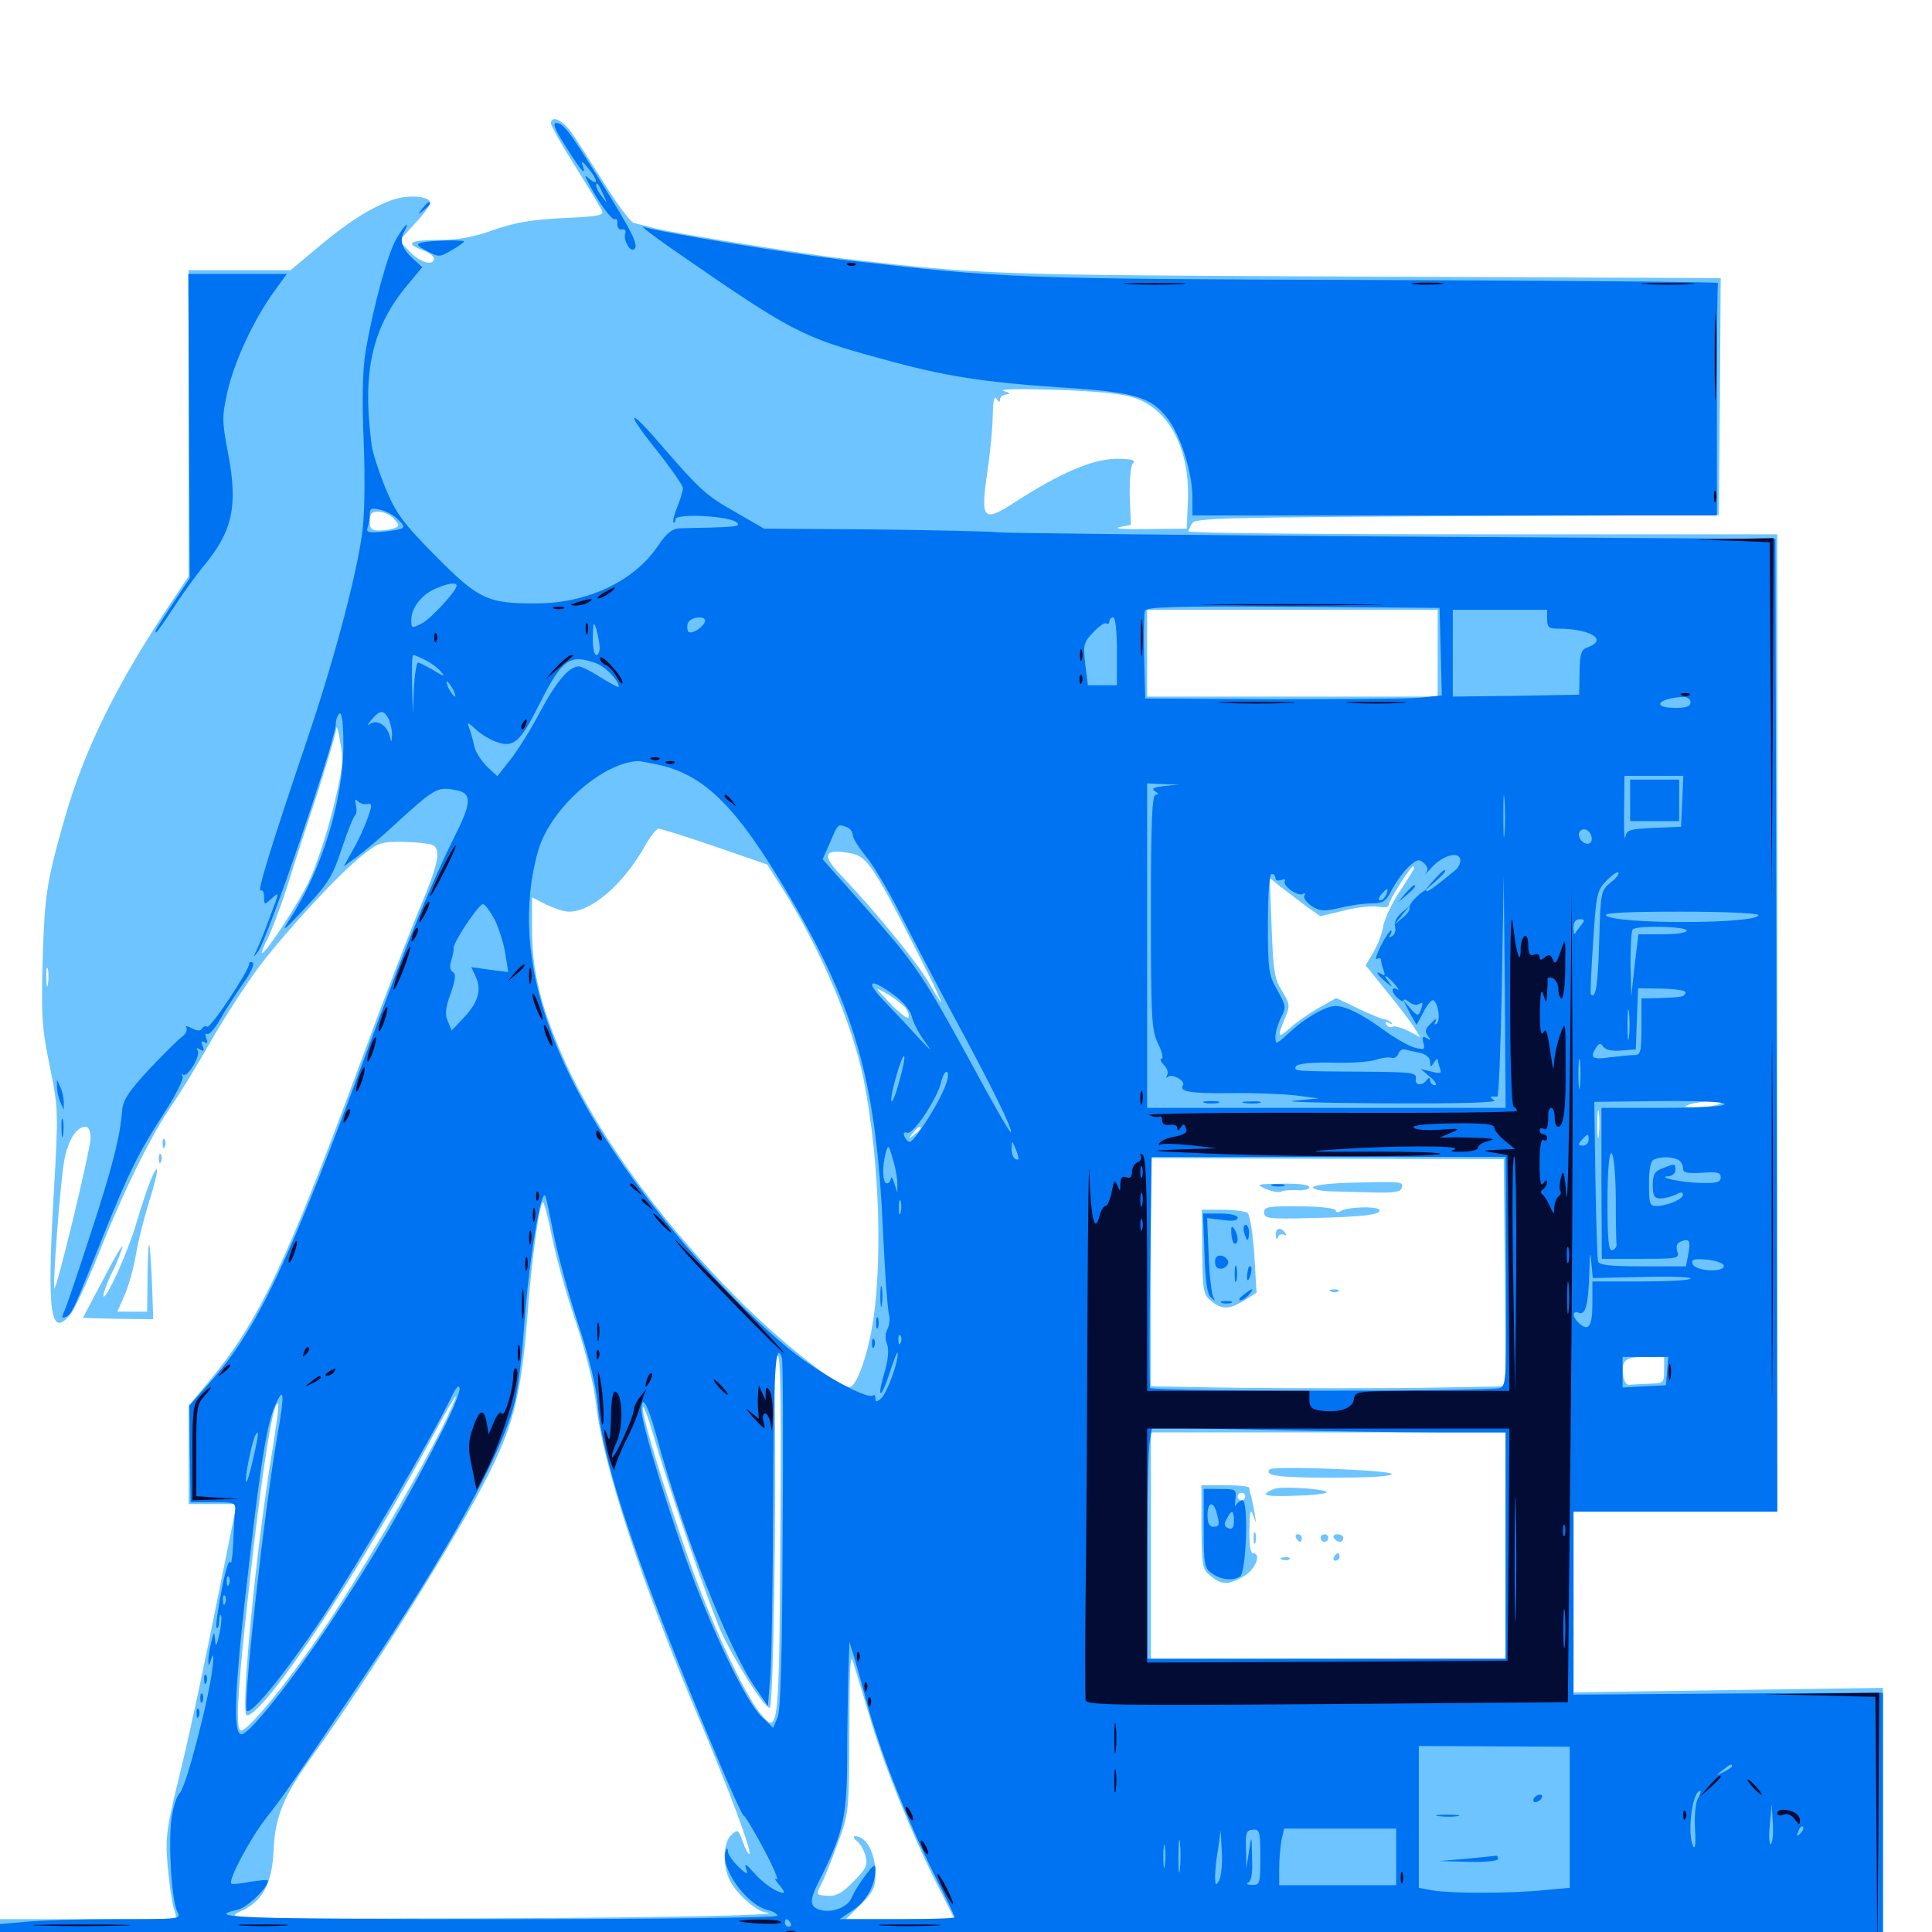 <svg xmlns="http://www.w3.org/2000/svg" viewBox="0 -1000 1000 1000">
	<path fill="#6dc4ff" d="M285.156 -936.133C285.156 -934.961 290.82 -924.805 297.852 -913.672C304.883 -902.539 311.133 -892.188 311.719 -890.625C312.5 -888.477 308.594 -887.891 291.602 -887.109C275.586 -886.328 266.992 -884.961 255.664 -881.055C244.922 -877.148 237.109 -875.781 226.953 -875.781C211.914 -875.781 209.375 -874.023 218.75 -870.508C222.07 -869.336 224.609 -867.383 224.609 -866.211C224.609 -862.109 217.383 -864.062 212.109 -869.727L206.641 -875.391L214.648 -884.18C219.141 -888.867 222.656 -893.75 222.656 -894.922C222.656 -898.438 211.914 -899.414 203.516 -896.68C191.992 -892.578 180.469 -885.352 164.648 -872.07L150.391 -860.156H124.023H97.656V-781.055V-701.758L88.281 -687.695C60.938 -646.875 43.555 -611.914 33.594 -576.758C24.219 -544.141 23.047 -536.719 22.07 -502.734C21.289 -474.219 21.68 -467.969 25.781 -448.047C30.273 -425.781 30.273 -425.195 27.734 -380.664C24.219 -319.727 26.172 -306.641 36.719 -320.117C38.867 -322.852 45.312 -336.719 50.977 -350.781C63.867 -383.398 78.125 -412.305 88.672 -427.539C93.164 -433.984 102.344 -449.023 109.18 -461.133C116.016 -473.047 127.148 -490.234 133.789 -499.219C148.438 -518.555 175.195 -547.461 187.695 -557.422C195.898 -563.867 197.461 -564.453 209.18 -564.258C216.211 -564.062 222.852 -563.281 224.219 -562.5C228.32 -559.961 226.758 -552.539 217.969 -531.641C213.281 -520.703 199.219 -484.375 186.914 -450.977C147.852 -345.312 133.984 -316.016 107.812 -284.57L97.656 -272.461V-246.875V-221.484H109.961H122.461L111.914 -169.141C106.25 -140.43 98.047 -102.148 93.555 -83.789C86.133 -53.711 85.547 -49.219 86.719 -34.766C87.5 -25.977 88.867 -16.016 89.844 -12.695L91.602 -6.641H45.703H0V2.93V12.5L144.141 13.672C223.242 14.258 442.578 15.43 631.445 16.016L974.609 17.188V-54.492V-126.367L894.531 -125.195L814.453 -124.023V-170.898V-217.578H867.188H919.922V-470.508V-723.438H767.578C683.789 -723.438 615.234 -724.023 615.234 -725C615.234 -725.781 616.211 -727.734 617.188 -729.297C618.75 -731.836 636.719 -732.227 754.297 -732.812L889.648 -733.398L890.234 -794.727L890.625 -856.055L704.688 -856.836C513.867 -857.617 508.789 -857.812 437.5 -866.016C413.086 -868.945 348.828 -879.297 338.867 -881.836C334.57 -883.008 329.688 -884.18 328.125 -884.57C326.562 -884.766 319.531 -894.141 312.5 -905.469C305.469 -916.602 297.852 -928.711 295.312 -932.031C290.82 -938.086 285.156 -940.43 285.156 -936.133ZM512.305 -800.195C513.477 -800.781 512.109 -801.172 508.789 -801.172C505.664 -801.172 504.492 -800.781 506.445 -800.195C508.203 -799.805 510.938 -799.805 512.305 -800.195ZM586.328 -794.336C604.883 -788.672 616.016 -767.773 614.844 -740.82L614.258 -726.367L593.75 -726.172C582.422 -725.977 575.977 -726.367 579.297 -727.148L585.352 -728.32L584.766 -742.969C584.57 -751.172 585.156 -758.594 586.328 -759.961C587.891 -761.914 586.133 -762.5 577.734 -762.5C565.82 -762.5 548.438 -755.078 525.586 -740.234C508.594 -729.297 507.422 -730.664 511.133 -756.445C512.695 -766.797 513.867 -779.883 513.867 -785.742C514.062 -792.969 514.648 -795.508 515.82 -793.555C516.992 -791.602 517.578 -791.602 517.578 -793.359C517.578 -794.531 519.141 -795.703 521.094 -795.898C523.242 -796.094 522.852 -796.68 519.531 -797.656C516.797 -798.633 528.711 -798.828 545.898 -798.242C565.43 -797.656 580.664 -796.289 586.328 -794.336ZM203.906 -731.445C206.836 -728.125 206.836 -727.734 204.102 -726.562C202.344 -725.977 198.633 -725.391 196.094 -725.391C192.383 -725.391 191.406 -726.367 191.406 -730.273C191.406 -734.18 192.383 -735.156 195.898 -735.156C198.438 -735.156 202.148 -733.594 203.906 -731.445ZM372.07 -731.055C368.945 -731.25 363.086 -731.836 359.375 -732.422C352.734 -733.594 349.609 -732.422 349.609 -728.906C349.609 -726.953 368.945 -727.148 374.023 -729.297C377.344 -730.664 377.148 -731.055 372.07 -731.055ZM505.273 -728.125C506.055 -728.711 504.883 -729.297 502.734 -729.102C500.586 -729.102 500 -728.516 501.562 -727.93C502.93 -727.344 504.688 -727.539 505.273 -728.125ZM306.055 -692.969C306.836 -693.555 305.664 -694.141 303.516 -693.945C301.367 -693.945 300.781 -693.359 302.344 -692.773C303.711 -692.188 305.469 -692.383 306.055 -692.969ZM744.141 -661.914V-639.453H668.945H593.75V-661.914V-684.375H668.945H744.141ZM871.68 -636.133C874.023 -636.523 872.07 -636.914 867.188 -636.914C862.305 -636.914 860.352 -636.523 862.891 -636.133C865.234 -635.742 869.141 -635.742 871.68 -636.133ZM172.266 -580.859C168.945 -567.773 163.477 -551.367 160.156 -544.336C154.688 -532.617 137.695 -506.641 135.547 -506.641C135.156 -506.641 136.328 -509.961 138.477 -514.062C140.43 -517.969 144.922 -529.688 148.242 -539.844C151.367 -550 158.594 -572.07 164.062 -588.672C169.336 -605.273 174.023 -620.703 174.023 -622.852C174.219 -625 175.195 -621.68 176.172 -615.625C177.93 -605.859 177.344 -601.758 172.266 -580.859ZM369.922 -561.914L397.07 -552.539L403.32 -542.773C423.828 -510.938 441.016 -470.703 447.07 -441.016C455.664 -397.461 457.227 -340.039 450.391 -307.812C447.266 -293.164 442.578 -282.031 439.648 -282.031C433.594 -282.031 403.906 -305.469 381.836 -327.734C339.453 -370.312 305.469 -418.164 288.867 -458.789C279.102 -482.227 275.391 -498.828 275.391 -519.531V-535.547L282.617 -531.836C286.719 -529.883 291.992 -528.125 294.531 -528.125C306.25 -528.125 322.461 -542.188 333.594 -561.719C336.523 -566.992 339.844 -571.094 340.82 -571.094C341.992 -571.094 355.078 -566.992 369.922 -561.914ZM441.016 -558.203C448.438 -556.641 452.539 -550.977 472.656 -511.328C488.086 -481.25 491.797 -472.07 480.664 -491.602C474.805 -501.758 452.539 -528.906 436.133 -546.094C424.805 -557.617 426.172 -561.133 441.016 -558.203ZM731.25 -549.219C730.469 -547.852 726.758 -541.992 723.047 -536.328C719.531 -530.469 716.211 -523.242 715.82 -519.922C715.234 -516.602 713.086 -510.938 710.938 -507.227L706.836 -500.391L717.383 -487.305C723.242 -480.273 729.492 -471.875 731.641 -468.75L735.156 -463.086L728.906 -466.406C725.391 -468.164 721.68 -469.141 720.703 -468.555C719.727 -467.969 718.359 -468.555 717.578 -469.727C716.602 -471.289 716.992 -471.484 718.945 -470.508C720.508 -469.531 721.094 -469.727 720.117 -470.703C719.141 -471.68 717.383 -472.461 716.211 -472.461C714.844 -472.656 708.789 -475.195 702.734 -478.125L691.602 -483.398L682.227 -478.125C677.148 -475.195 670.508 -470.508 667.578 -467.773C661.328 -462.305 660.938 -462.891 665.039 -472.852C667.773 -479.297 667.773 -480.273 663.672 -486.914C659.766 -492.969 658.984 -497.461 658.203 -519.727L657.227 -545.508L663.086 -540.82C666.406 -538.281 672.266 -533.789 676.172 -530.859L683.398 -525.781L695.703 -528.711C702.539 -530.469 710.352 -531.25 713.477 -530.664C716.406 -530.078 718.75 -530.469 718.75 -531.445C718.75 -533.789 730.078 -551.562 731.445 -551.562C732.227 -551.562 732.031 -550.391 731.25 -549.219ZM891.211 -524.805C900 -525 892.383 -525.391 874.023 -525.391C855.859 -525.391 848.633 -525 858.008 -524.805C867.383 -524.414 882.422 -524.414 891.211 -524.805ZM24.805 -490.625C24.414 -488.086 24.023 -489.648 24.023 -493.945C23.828 -498.242 24.219 -500.195 24.805 -498.438C25.195 -496.484 25.195 -492.969 24.805 -490.625ZM468.164 -478.906C469.727 -477.148 470.703 -474.609 470.312 -473.438C469.922 -472.266 465.82 -475.391 460.938 -480.469C452.539 -489.258 452.344 -489.453 458.594 -485.938C462.109 -483.984 466.406 -480.664 468.164 -478.906ZM889.648 -428.516C887.5 -427.539 882.227 -426.953 877.93 -426.953C871.289 -426.953 870.898 -427.148 875 -428.516C877.734 -429.297 883.008 -430.078 886.719 -430.078C892.188 -430.273 892.773 -429.883 889.648 -428.516ZM827.539 -412.5C827.148 -408.984 826.758 -411.328 826.758 -417.773C826.758 -424.219 827.148 -427.148 827.539 -424.219C827.93 -421.289 827.93 -416.016 827.539 -412.5ZM858.984 -427.148C864.062 -427.539 859.375 -427.734 848.633 -427.734C837.891 -427.734 833.789 -427.539 839.453 -427.148C845.117 -426.758 853.906 -426.758 858.984 -427.148ZM46.875 -410.938C46.875 -405.078 29.297 -332.227 28.125 -333.203C27.148 -334.375 31.25 -388.477 33.203 -399.023C35.156 -409.766 39.453 -416.797 44.336 -416.797C45.898 -416.797 46.875 -414.453 46.875 -410.938ZM476.562 -416.016C476.562 -415.625 475 -414.062 473.242 -412.695C470.117 -410.156 469.922 -410.352 472.461 -413.477C475 -416.602 476.562 -417.578 476.562 -416.016ZM778.906 -341.211L779.297 -282.422L734.766 -281.641C710.156 -281.445 668.945 -281.445 642.969 -281.641L595.703 -282.422V-341.406V-400.586L687.109 -400.195L778.32 -400ZM866.797 -397.852C868.555 -398.438 866.602 -398.828 862.305 -398.633C858.008 -398.633 856.445 -398.242 858.984 -397.852C861.328 -397.461 864.844 -397.461 866.797 -397.852ZM285.742 -359.57C287.695 -349.805 293.164 -329.883 298.047 -315.82C303.32 -299.805 307.422 -283.398 308.594 -272.852C312.109 -241.602 332.031 -180.859 361.523 -111.133C377.148 -74.023 389.258 -41.797 387.891 -40.43C387.5 -39.844 385.938 -42.578 384.57 -46.484C382.227 -53.125 381.836 -53.32 378.516 -50.195C374.219 -46.289 373.828 -34.18 377.93 -26.367C381.25 -19.727 391.602 -10.742 396.094 -10.156C411.133 -8.594 333.594 -7.227 235.352 -7.031C118.359 -6.836 116.406 -7.031 124.219 -10.547C135.742 -15.625 140.82 -24.609 141.602 -42.188C142.383 -59.766 146.68 -70.312 161.914 -91.406C191.016 -131.641 237.695 -206.445 253.516 -238.086C266.211 -263.672 270.117 -280.273 273.242 -322.07C275.391 -349.805 279.297 -377.734 281.055 -377.734C281.641 -377.734 283.789 -369.531 285.742 -359.57ZM891.211 -345.117C892.383 -345.703 891.406 -346.094 888.672 -346.094C885.938 -346.094 884.961 -345.703 886.328 -345.117C887.5 -344.727 889.844 -344.727 891.211 -345.117ZM403.906 -204.297C403.32 -104.102 402.93 -101.562 393.555 -113.086C385.156 -123.242 367.773 -160.742 356.641 -192.578C343.945 -228.516 331.25 -270.312 332.812 -271.68C333.203 -272.266 335.547 -266.211 337.891 -258.203C344.727 -234.18 366.992 -169.336 373.047 -155.859C379.883 -140.82 395.508 -116.016 398.438 -116.016C400.195 -116.016 401.953 -219.141 400.977 -277.93C400.781 -293.164 401.367 -299.414 402.734 -298.047C404.102 -296.68 404.492 -265.43 403.906 -204.297ZM861.328 -290.82C861.328 -284.18 861.133 -283.984 853.516 -283.789C849.219 -283.594 844.531 -283.398 843.359 -283.203C841.992 -283.008 840.625 -284.961 840.234 -287.5C839.062 -295.898 841.016 -297.656 851.562 -297.656H861.328ZM228.711 -260.742C214.453 -232.617 183.594 -180.078 165.625 -153.906C148.633 -128.906 128.516 -104.297 124.805 -104.297C122.07 -104.297 122.656 -120.117 126.953 -160.352C134.57 -232.422 141.211 -276.172 143.945 -273.438C144.531 -273.047 142.969 -261.719 140.82 -248.438C132.422 -197.852 124.219 -112.109 127.734 -112.109C136.914 -112.109 187.305 -188.281 225.781 -259.961C231.055 -269.727 235.547 -277.539 235.938 -277.148C236.328 -276.953 233.008 -269.531 228.711 -260.742ZM779.297 -200V-141.406H687.5H595.703V-200V-258.594H687.5H779.297ZM451.367 -107.227C458.984 -82.812 471.484 -51.953 484.18 -26.367L494.141 -6.641H466.016H437.891L445.508 -14.258C451.953 -20.703 453.125 -23.047 453.125 -29.883C453.125 -41.016 448.438 -49.609 442.383 -49.609C441.406 -49.414 441.797 -48.438 443.555 -47.07C445.312 -45.703 447.266 -42.188 448.047 -39.258C449.219 -34.57 448.242 -32.617 441.602 -25.977C435.742 -19.922 432.617 -18.359 428.125 -18.75C422.266 -19.141 422.266 -19.336 425 -24.609C426.562 -27.539 430.469 -37.109 433.594 -45.898C439.453 -61.523 439.453 -62.109 439.648 -103.906C439.844 -144.141 440.039 -145.703 442.578 -136.523C444.141 -131.25 448.242 -117.969 451.367 -107.227ZM701.758 -387.891C689.258 -387.695 679.688 -386.523 679.688 -385.547C679.688 -384.375 683.398 -383.594 688.086 -383.398C692.578 -383.203 702.539 -383.008 710.352 -382.812C720.508 -382.422 724.609 -383.008 725.391 -384.766C726.758 -388.477 726.172 -388.477 701.758 -387.891ZM655.273 -384.57C658.594 -383.203 661.914 -382.617 663.086 -383.203C664.062 -383.789 667.773 -384.18 671.289 -383.984C674.805 -383.594 677.734 -384.375 677.734 -385.547C677.734 -386.719 672.07 -387.5 663.672 -387.305C650.195 -387.109 649.805 -387.109 655.273 -384.57ZM654.297 -372.461C654.297 -369.336 656.445 -368.945 678.32 -369.531C705.469 -370.117 715.43 -371.289 713.867 -373.828C712.695 -375.781 697.461 -375.391 693.75 -373.047C692.578 -372.266 691.406 -372.461 691.406 -373.438C691.406 -374.609 683.398 -375.586 672.852 -375.586C656.445 -375.781 654.297 -375.391 654.297 -372.461ZM622.266 -351.953C622.461 -331.836 622.852 -329.883 626.953 -326.562C632.422 -322.07 636.133 -322.07 644.141 -326.953L650.391 -330.859L649.219 -350.781C648.438 -361.914 646.875 -371.484 645.703 -372.266C644.531 -373.047 638.672 -373.828 632.812 -373.828H622.07ZM645.898 -368.75C646.68 -369.336 645.508 -369.922 643.359 -369.727C641.211 -369.727 640.625 -369.141 642.188 -368.555C643.555 -367.969 645.312 -368.164 645.898 -368.75ZM660.352 -360.742C660.352 -358.594 660.938 -358.203 661.523 -359.766C661.914 -360.938 663.477 -361.523 664.453 -360.938C665.82 -360.156 666.016 -360.547 665.234 -361.719C663.086 -365.234 660.156 -364.453 660.352 -360.742ZM689.062 -331.445C687.5 -332.031 688.086 -332.617 690.234 -332.617C692.383 -332.812 693.555 -332.227 692.773 -331.641C692.188 -331.055 690.43 -330.859 689.062 -331.445ZM657.227 -239.453C654.102 -236.133 662.109 -235.156 689.648 -235.156C710.156 -235.156 720.703 -235.938 720.312 -237.109C719.727 -239.062 659.18 -241.406 657.227 -239.453ZM621.875 -209.57C622.07 -189.258 622.266 -187.695 626.758 -184.18C632.422 -179.492 636.133 -179.492 644.141 -184.375C650 -187.891 653.125 -196.094 648.438 -196.094C647.266 -196.094 646.484 -201.367 646.68 -208.398C646.875 -217.969 647.266 -219.531 648.633 -215.625C650.195 -211.133 650.195 -211.328 649.414 -216.602C648.828 -219.922 648.047 -223.828 647.656 -225.391C647.07 -226.953 646.68 -228.906 646.68 -229.883C646.484 -230.664 641.016 -231.25 634.18 -231.25H621.875ZM644.531 -225.391C644.531 -224.414 643.75 -223.438 642.578 -223.438C641.602 -223.438 640.625 -224.414 640.625 -225.391C640.625 -226.562 641.602 -227.344 642.578 -227.344C643.75 -227.344 644.531 -226.562 644.531 -225.391ZM660.938 -229.688C658.789 -229.297 656.445 -228.125 655.273 -226.953C654.102 -225.781 659.18 -225.391 669.531 -225.781C678.516 -225.977 686.133 -226.758 686.719 -227.539C687.5 -229.102 666.797 -230.664 660.938 -229.688ZM648.828 -203.906C648.828 -201.172 649.219 -200.195 649.805 -201.562C650.195 -202.734 650.195 -205.078 649.805 -206.445C649.219 -207.617 648.828 -206.641 648.828 -203.906ZM670.898 -203.906C671.484 -202.93 672.461 -201.953 673.047 -201.953C673.438 -201.953 673.828 -202.93 673.828 -203.906C673.828 -205.078 672.852 -205.859 671.68 -205.859C670.703 -205.859 670.312 -205.078 670.898 -203.906ZM683.594 -203.906C683.594 -202.93 684.57 -201.953 685.547 -201.953C686.719 -201.953 687.5 -202.93 687.5 -203.906C687.5 -205.078 686.719 -205.859 685.547 -205.859C684.57 -205.859 683.594 -205.078 683.594 -203.906ZM690.43 -203.906C691.016 -202.93 692.383 -201.953 693.555 -201.953C694.531 -201.953 695.312 -202.93 695.312 -203.906C695.312 -205.078 693.945 -205.859 692.188 -205.859C690.625 -205.859 689.844 -205.078 690.43 -203.906ZM690.43 -194.141C689.844 -193.164 690.234 -192.188 691.211 -192.188C692.383 -192.188 693.359 -193.164 693.359 -194.141C693.359 -195.312 692.969 -196.094 692.578 -196.094C691.992 -196.094 691.016 -195.312 690.43 -194.141ZM663.672 -192.773C662.109 -193.359 662.695 -193.945 664.844 -193.945C666.992 -194.141 668.164 -193.555 667.383 -192.969C666.797 -192.383 665.039 -192.188 663.672 -192.773ZM84.18 -407.812C84.18 -405.664 84.766 -405.078 85.352 -406.641C85.938 -408.008 85.742 -409.766 85.156 -410.352C84.57 -411.133 83.984 -409.961 84.18 -407.812ZM82.227 -400C82.227 -397.852 82.812 -397.266 83.398 -398.828C83.984 -400.195 83.789 -401.953 83.203 -402.539C82.617 -403.32 82.031 -402.148 82.227 -400ZM77.539 -388.086C75.977 -383.984 72.656 -374.023 70.312 -366.016C66.211 -352.344 55.859 -328.906 53.711 -328.906C52.734 -328.906 55.469 -336.523 59.375 -344.141C60.742 -347.07 62.5 -351.562 63.281 -354.297C64.062 -357.031 59.766 -350 53.906 -338.672C47.852 -327.344 42.969 -317.969 42.969 -317.969C42.969 -317.773 51.172 -317.578 61.133 -317.383L79.297 -317.188L78.711 -335.156C77.539 -360.547 76.758 -362.695 76.367 -340.234L76.172 -321.094H68.555H60.742L64.453 -329.492C66.406 -333.984 69.141 -343.359 70.312 -350.391C71.484 -357.422 74.609 -369.922 77.344 -378.516C82.422 -394.531 82.617 -400.586 77.539 -388.086Z"/>
	<path fill="#0073f3" d="M292.188 -925.195C300.586 -911.719 303.516 -908.398 301.758 -913.867C300.586 -916.992 301.172 -916.992 304.492 -912.891C309.375 -907.031 309.961 -903.516 305.273 -907.227C302.344 -909.766 302.344 -909.57 304.688 -905.078C309.961 -894.922 316.992 -885.547 318.359 -886.523C319.141 -887.109 319.727 -885.938 319.531 -883.984C319.531 -882.227 320.508 -880.859 321.875 -881.25C323.438 -881.445 324.219 -880.664 323.633 -879.297C322.461 -875.977 325.977 -869.531 328.125 -870.898C330.859 -872.656 327.734 -879.102 311.328 -905.469C294.531 -932.422 291.602 -936.328 287.695 -936.328C285.938 -936.328 287.5 -932.422 292.188 -925.195ZM312.305 -899.219C314.453 -894.531 314.453 -894.531 311.719 -898.047C309.961 -900.195 308.594 -902.734 308.594 -903.906C308.594 -906.25 309.57 -905.273 312.305 -899.219ZM218.555 -891.992C216.016 -888.867 216.211 -888.672 219.336 -891.211C222.461 -893.75 223.438 -895.312 221.875 -895.312C221.484 -895.312 219.922 -893.75 218.555 -891.992ZM205.273 -876.562C200.781 -869.141 193.164 -841.211 189.258 -818.164C187.695 -808.984 187.305 -793.555 188.281 -770.703C189.062 -749.609 188.672 -731.641 187.305 -722.852C183.789 -698.828 172.07 -655.664 158.594 -616.016C140.43 -562.305 132.812 -537.695 134.961 -539.062C135.938 -539.648 136.719 -538.086 136.719 -535.742C136.719 -531.445 136.719 -531.445 140.82 -535.156C144.727 -538.672 144.531 -538.086 139.844 -525.781C137.305 -518.555 133.984 -510.742 132.812 -508.203C130.859 -504.102 130.859 -504.102 133.398 -507.227C138.281 -513.086 173.828 -617.188 173.828 -625.391C173.828 -627.734 174.805 -630.078 175.781 -630.664C176.953 -631.445 177.734 -625.586 177.734 -614.648C177.734 -585.742 166.602 -549.805 150 -524.219C145.117 -516.797 146.484 -517.773 158.008 -530.078C170.117 -542.969 172.266 -546.68 176.953 -560.938C179.883 -569.727 183.008 -577.539 183.789 -577.93C184.57 -578.516 184.766 -580.859 184.18 -583.398C183.594 -585.938 183.984 -586.719 184.961 -585.547C185.742 -584.375 188.086 -583.594 189.844 -583.789C192.773 -584.375 192.773 -583.594 190.234 -576.367C188.672 -571.875 185.352 -564.648 182.617 -559.961L177.93 -551.562L185.156 -556.836C189.062 -559.766 198.633 -567.773 206.055 -574.805C224.609 -591.602 226.367 -592.773 234.961 -591.211C244.336 -589.844 244.531 -585.352 235.547 -567.578C223.438 -543.359 210.938 -512.891 191.602 -460.352C149.805 -347.07 133.398 -312.109 108.594 -284.375L98.047 -272.461L98.242 -247.461L98.633 -222.461H110.352C121.68 -222.461 122.07 -222.266 121.68 -217.578C121.289 -214.844 120.898 -207.227 120.703 -200.586C120.312 -193.945 119.727 -189.844 119.141 -191.406C118.555 -193.164 116.406 -186.328 114.648 -176.562C112.695 -166.602 111.523 -158.008 112.109 -157.422C112.891 -156.836 113.281 -158.594 113.477 -161.133C113.477 -163.672 114.062 -164.844 114.453 -163.672C114.844 -162.5 114.453 -158.203 113.477 -153.906C112.109 -147.852 111.719 -147.266 111.328 -151.172C110.938 -155.859 110.742 -155.664 109.375 -150.195C108.594 -147.07 107.812 -142.578 107.812 -140.43C107.812 -137.305 108.203 -137.5 109.375 -141.406C110.547 -144.727 110.742 -143.164 109.961 -136.523C108.203 -120.703 96.289 -75.195 93.164 -72.07C91.406 -70.508 89.453 -64.062 88.672 -58.008C87.109 -44.531 88.867 -16.016 91.797 -10.547C93.945 -6.641 93.359 -6.641 60.156 -6.641C41.602 -6.641 20.508 -6.055 13.086 -5.273L0 -4.102V4.102V12.305L187.109 13.672C289.844 14.258 509.18 15.43 674.414 16.016L974.609 17.383V-53.32V-123.828L894.531 -123.438L814.453 -122.852V-170.312V-217.578H867.188H919.922L919.531 -469.336L918.945 -721.094L722.656 -722.266C614.648 -723.047 522.461 -724.023 517.578 -724.414C512.695 -725 483.203 -725.586 452.148 -725.977L395.508 -726.367L380.273 -735.156C365.234 -743.555 361.914 -746.875 340.234 -771.875C324.414 -790.234 324.219 -786.328 339.844 -766.992C347.266 -757.617 353.516 -748.633 353.516 -747.266C353.516 -745.898 352.148 -741.602 350.586 -737.695C349.023 -733.789 348.047 -730.273 348.633 -729.688C349.219 -729.102 349.609 -729.883 349.609 -731.25C349.609 -734.375 377.93 -733.008 381.445 -729.492C383.594 -727.344 381.055 -727.148 352.148 -726.562C347.852 -726.367 345.117 -724.219 340.234 -716.992C327.93 -699.023 304.102 -687.891 278.32 -687.695C252.344 -687.5 247.852 -689.648 225.391 -712.305C208.398 -729.492 205.078 -734.18 199.609 -747.07C196.289 -755.273 192.969 -765.234 192.383 -769.531C187.305 -807.422 192.578 -830.664 210.938 -852.539L218.555 -861.719L214.648 -865.234C208.203 -870.898 206.641 -875.195 208.984 -879.688C212.695 -886.523 209.57 -883.984 205.273 -876.562ZM205.859 -731.25C210.742 -726.562 210.156 -726.172 198.633 -724.805C190.82 -724.023 189.453 -724.414 190.234 -726.758C190.82 -728.32 191.406 -731.445 191.406 -733.594C191.406 -736.914 192.188 -737.305 196.875 -736.133C199.805 -735.547 203.906 -733.203 205.859 -731.25ZM236.328 -696.875C236.328 -694.141 223.047 -679.688 218.359 -677.344C213.086 -674.609 212.891 -674.805 212.891 -679.102C212.891 -685.352 218.164 -692.188 225.391 -695.312C231.836 -698.047 236.328 -698.828 236.328 -696.875ZM745.703 -662.695L746.289 -640.039L734.961 -638.867C728.711 -638.281 694.141 -638.086 658.203 -638.086L592.773 -638.477L592.188 -659.766C591.992 -671.68 592.188 -682.422 592.578 -683.789C593.555 -685.938 608.008 -686.328 669.336 -685.938L745.117 -685.352ZM800.781 -679.492C800.781 -675.391 801.758 -674.609 806.25 -674.609C823.047 -674.609 832.422 -668.945 822.07 -665.039C818.359 -663.867 817.773 -661.914 817.578 -651.953L817.383 -640.43L784.766 -639.844L751.953 -639.453V-661.914V-684.375H776.367H800.781ZM364.844 -678.125C363.672 -675 357.812 -671.484 356.25 -673.047C355.664 -673.828 355.469 -675.781 356.055 -677.539C357.422 -680.859 366.016 -681.641 364.844 -678.125ZM578.125 -662.891V-645.312H570.508H563.086L561.719 -656.25C560.547 -666.211 560.938 -667.578 565.82 -672.656C568.75 -675.781 571.68 -677.93 572.656 -677.344C573.438 -676.758 574.219 -677.344 574.219 -678.32C574.219 -679.492 575.195 -680.469 576.172 -680.469C577.344 -680.469 578.125 -673.242 578.125 -662.891ZM310.352 -665.43C310.547 -662.891 309.766 -660.938 308.594 -660.938C307.617 -660.938 306.641 -665.039 306.836 -670.312C307.031 -677.734 307.227 -678.516 308.594 -674.609C309.375 -671.875 310.156 -667.773 310.352 -665.43ZM220.508 -658.203C223.438 -656.641 227.148 -653.906 228.516 -651.953C230.664 -649.609 229.688 -649.805 224.609 -652.93C220.898 -655.078 217.188 -657.031 216.406 -657.031C215.625 -657.031 214.648 -651.172 214.258 -643.945L213.672 -630.664L213.281 -645.898C213.086 -654.102 213.281 -660.938 213.867 -660.938C214.648 -660.938 217.383 -659.766 220.508 -658.203ZM308.203 -656.836C313.281 -655.078 320.312 -647.852 320.312 -644.531C320.312 -643.945 316.211 -646.094 311.133 -649.219C306.055 -652.539 300.977 -655.078 299.609 -655.078C294.531 -655.078 287.695 -646.875 279.492 -631.445C274.805 -622.461 267.773 -611.328 264.062 -606.641L257.422 -598.242L251.953 -603.32C249.023 -606.25 246.094 -610.938 245.508 -613.672C244.922 -616.602 243.75 -620.703 242.969 -622.852C241.602 -626.562 241.797 -626.562 246.289 -622.461C249.023 -619.922 253.906 -616.992 257.422 -615.82C266.016 -612.891 269.531 -616.211 279.492 -636.133C291.016 -658.789 294.727 -661.523 308.203 -656.836ZM234.375 -643.359C235.547 -641.211 235.938 -639.453 235.547 -639.453C234.961 -639.453 233.594 -641.211 232.422 -643.359C231.25 -645.508 230.859 -647.266 231.25 -647.266C231.836 -647.266 233.203 -645.508 234.375 -643.359ZM875 -636.523C875 -634.375 872.852 -633.594 867.188 -633.594C854.883 -633.594 857.812 -638.477 870.703 -639.258C873.242 -639.453 875 -638.281 875 -636.523ZM201.172 -627.93C202.148 -625.781 202.93 -622.07 202.93 -619.531C202.734 -615.625 202.539 -615.43 201.758 -618.945C200.195 -624.805 194.922 -627.93 191.406 -625.195C189.844 -624.023 190.234 -624.805 192.188 -627.344C196.68 -632.617 198.438 -632.812 201.172 -627.93ZM691.992 -606.836C693.164 -607.422 692.188 -607.812 689.453 -607.812C686.719 -607.812 685.742 -607.422 687.109 -606.836C688.281 -606.445 690.625 -606.445 691.992 -606.836ZM343.555 -603.516C367.578 -597.07 384.57 -578.516 413.867 -526.953C443.75 -474.023 453.711 -436.523 457.031 -363.281C458.008 -341.797 459.375 -322.07 460.156 -319.727C460.742 -317.383 460.352 -314.062 459.375 -312.109C458.203 -309.961 458.008 -306.836 459.18 -304.102C460.156 -301.367 459.766 -296.289 457.812 -289.648C453.516 -275.195 456.055 -275.391 460.742 -290.234C462.891 -296.875 464.648 -301.172 464.648 -299.414C464.844 -294.531 458.984 -278.516 455.859 -275.977C453.711 -274.219 453.125 -274.219 453.125 -276.172C453.125 -277.734 452.539 -278.32 451.953 -277.734C450 -275.781 433.203 -283.984 418.164 -294.531C400.781 -306.25 372.461 -333.984 350 -361.133C286.523 -437.305 262.695 -503.32 278.516 -559.57C284.57 -581.055 311.328 -605.078 330.078 -606.055C331.641 -606.055 337.695 -604.883 343.555 -603.516ZM870.703 -585.352L870.117 -572.07L856.055 -571.484C843.359 -570.898 841.992 -570.508 841.211 -566.602C840.82 -564.258 840.43 -570.508 840.625 -580.273L840.82 -598.438H856.055H871.289ZM602.734 -593.164C597.07 -592.578 595.703 -591.797 597.852 -590.43C599.805 -589.258 599.805 -588.672 598.242 -588.672C596.289 -588.672 595.703 -575.195 595.703 -528.125C595.703 -472.266 596.094 -466.797 599.414 -459.766C601.562 -455.469 602.344 -451.953 601.172 -451.953C600.195 -451.953 600.781 -450.586 602.344 -448.828C604.102 -447.266 604.883 -444.727 604.102 -443.555C603.516 -442.188 603.516 -441.797 604.492 -442.578C606.445 -444.531 613.672 -440.625 612.305 -438.281C610.156 -434.961 615.82 -433.984 637.109 -434.18C649.023 -434.375 664.062 -433.789 670.703 -433.008L682.617 -431.445L669.922 -430.273C662.891 -429.688 683.984 -429.102 716.797 -428.906C755.859 -428.711 775.391 -429.297 773.438 -430.469C771.875 -431.445 771.094 -432.422 772.07 -432.422H775C775.781 -432.422 776.758 -458.203 777.344 -489.453L778.32 -546.68L778.906 -486.719L779.297 -426.562H686.523H593.75V-510.547V-594.531L602.148 -594.141L610.352 -593.945ZM778.711 -568.555C778.32 -564.062 778.125 -568.359 778.125 -577.93C778.125 -587.695 778.32 -591.211 778.711 -586.133C779.102 -581.055 779.102 -573.047 778.711 -568.555ZM438.281 -571.875C440.039 -571.289 441.406 -569.336 441.406 -567.773C441.406 -566.211 444.336 -561.523 447.852 -557.227C451.367 -553.125 459.18 -540.234 465.039 -528.711C470.898 -517.188 483.789 -492.383 493.75 -473.828C513.281 -437.695 524.414 -415.039 523.242 -413.867C522.852 -413.477 514.062 -428.516 503.906 -447.461C478.125 -494.727 474.414 -500.391 448.633 -529.492L425.781 -555.273L429.688 -564.062C433.789 -573.633 433.594 -573.633 438.281 -571.875ZM823.828 -566.602C824.219 -564.648 823.242 -563.281 821.68 -563.281C818.555 -563.281 815.82 -567.969 817.969 -569.922C819.922 -571.875 823.242 -570.117 823.828 -566.602ZM755.859 -554.492C755.859 -552.93 754.688 -550.781 753.516 -549.805C742.188 -540.43 738.281 -537.695 738.281 -539.062C738.281 -539.844 736.133 -538.477 733.398 -535.938C730.859 -533.594 729.102 -530.859 729.492 -530.078C730.078 -529.297 728.516 -526.953 725.977 -525L721.68 -521.289L725.586 -526.172L729.492 -531.055L725.391 -527.539C722.852 -525.391 721.484 -522.461 722.07 -520.508C722.656 -518.359 721.875 -516.211 720.508 -515.43C718.945 -514.453 718.555 -514.648 719.531 -516.016C720.312 -517.383 720.508 -518.359 719.922 -518.359C719.336 -518.359 716.992 -514.844 714.648 -510.352C712.5 -505.859 711.523 -502.93 712.695 -503.711C713.867 -504.297 714.844 -504.102 714.844 -502.93C714.844 -501.953 715.43 -499.609 716.211 -497.656C716.992 -495.312 716.797 -494.727 715.234 -495.703C711.328 -498.047 712.695 -495.703 717.188 -491.797C720.898 -488.867 721.094 -488.672 718.945 -491.602C715.234 -496.289 717.383 -495.703 721.875 -490.625C723.828 -488.281 724.414 -487.109 723.242 -487.891C719.727 -489.844 720.117 -486.133 723.633 -483.203C725.195 -481.836 726.562 -481.445 726.562 -482.227C726.562 -483.008 727.93 -482.617 729.492 -481.25C731.055 -480.078 733.203 -479.492 734.375 -480.273C736.719 -481.641 736.719 -480.859 735.156 -476.562C734.18 -474.023 733.398 -474.219 730.078 -477.93L726.367 -482.227L729.688 -475.781L733.203 -469.531L736.914 -476.367C738.867 -480.273 741.211 -482.812 741.992 -482.227C744.531 -480.664 745.703 -471.484 743.555 -470.117C742.383 -469.336 742.188 -469.922 743.164 -471.68C743.945 -473.242 742.969 -472.656 740.82 -470.508C737.695 -467.578 737.305 -466.016 739.062 -463.867C740.82 -461.523 740.625 -461.328 738.477 -462.695C736.328 -463.867 735.938 -463.281 736.719 -460.352C737.695 -456.641 737.305 -456.445 732.031 -457.812C728.906 -458.789 722.266 -462.5 717.188 -466.211C705.273 -475 696.484 -479.297 691.211 -479.297C686.133 -479.297 675 -472.852 666.602 -464.844C660.352 -459.18 660.156 -459.18 660.156 -463.477C660.156 -465.82 661.523 -470.312 663.086 -473.438C665.82 -478.516 665.625 -479.492 661.133 -487.5C656.641 -495.312 656.25 -497.852 656.25 -521.875C656.25 -537.695 657.031 -547.656 658.203 -547.656C659.375 -547.656 660.156 -546.68 660.156 -545.508C660.156 -544.336 661.523 -543.945 663.281 -544.531C664.844 -545.117 665.625 -544.922 665.039 -543.945C663.672 -541.602 671.875 -535.742 674.414 -537.305C675.586 -537.891 675.781 -537.5 675.195 -536.523C674.414 -535.352 676.172 -533.008 678.906 -531.055C683.203 -528.32 685.156 -528.125 693.555 -530.078C698.828 -531.445 706.25 -532.422 709.961 -532.422C716.016 -532.422 717.383 -533.398 720.508 -539.648C722.656 -543.555 726.367 -548.828 729.102 -551.367C733.398 -555.273 734.57 -555.469 736.914 -553.32C739.258 -551.172 739.453 -550 737.695 -547.461C736.328 -545.898 737.891 -547.461 741.016 -550.977C747.07 -557.617 755.859 -559.766 755.859 -554.492ZM419.922 -550.586C419.922 -552.148 418.945 -551.758 414.844 -548.438C411.328 -545.703 411.328 -545.508 415.625 -547.656C417.969 -548.828 419.922 -550.195 419.922 -550.586ZM833.594 -543.164C828.516 -538.867 828.516 -538.281 827.734 -513.086C827.148 -490.625 825.977 -482.422 823.438 -485.352C823.047 -485.742 823.633 -498.047 824.609 -512.5C826.172 -537.109 826.562 -539.062 831.445 -544.141C834.375 -547.07 837.109 -549.023 837.695 -548.438C838.281 -547.852 836.523 -545.312 833.594 -543.164ZM717.578 -536.914C716.797 -535.352 715.43 -533.984 714.453 -533.984C713.281 -533.984 713.477 -535.156 714.844 -536.914C716.211 -538.477 717.578 -539.844 717.969 -539.844C718.359 -539.844 718.164 -538.477 717.578 -536.914ZM256.055 -524.023C258.203 -519.531 260.742 -511.719 261.523 -506.445L263.086 -496.875L253.516 -498.047L243.945 -499.414L246.289 -494.336C249.414 -487.695 247.461 -481.055 240.039 -473.242L233.789 -466.602L231.836 -471.289C230.273 -474.805 230.469 -478.125 233.203 -485.547C235.742 -492.969 236.133 -495.898 234.375 -496.875C232.812 -497.852 232.617 -500 233.594 -502.93C234.375 -505.469 234.961 -508.398 234.766 -509.18C234.18 -511.523 247.656 -532.031 250 -532.031C250.977 -532.031 253.711 -528.32 256.055 -524.023ZM910.156 -526.367C910.156 -521.68 835.938 -521.484 831.25 -526.172C829.883 -527.539 842.773 -528.125 869.727 -528.125C892.578 -528.125 910.156 -527.344 910.156 -526.367ZM818.164 -520.898C816.797 -518.945 815.234 -516.992 815.039 -516.602C814.648 -516.211 814.453 -517.578 814.453 -519.922C814.453 -522.656 815.625 -524.219 817.578 -524.219C820.312 -524.219 820.508 -523.633 818.164 -520.898ZM873.047 -518.359C873.047 -517.188 867.578 -516.406 860.547 -516.406H848.047L846.094 -500.391L844.336 -484.18L843.945 -500.977C843.945 -510.156 844.336 -518.359 845.117 -518.945C847.07 -521.094 873.047 -520.508 873.047 -518.359ZM716.992 -508.008C718.359 -509.375 718.945 -510.938 718.359 -511.523C717.773 -512.109 716.602 -511.133 716.016 -509.18C714.844 -506.445 715.039 -506.25 716.992 -508.008ZM233.203 -490.039C233.789 -491.602 233.398 -492.969 232.422 -492.969C229.883 -492.969 228.125 -489.453 230.273 -488.281C231.25 -487.695 232.422 -488.477 233.203 -490.039ZM462.5 -485.156C467.188 -481.836 471.094 -477.148 471.875 -474.023C472.656 -470.898 475.391 -465.43 478.125 -461.719C482.812 -455.078 482.617 -455.273 475.586 -462.695C471.68 -466.992 464.062 -475.195 458.594 -480.859C447.461 -492.188 449.609 -494.531 462.5 -485.156ZM872.461 -486.133C871.68 -483.984 870.898 -483.789 858.398 -483.398L849.609 -483.203V-468.555C849.609 -455.664 849.219 -453.906 845.898 -453.906C843.945 -453.906 838.281 -453.32 833.203 -452.734C824.219 -451.367 822.656 -452.539 826.172 -457.812C827.734 -460.156 828.516 -460.352 829.883 -458.203C830.859 -456.641 834.375 -455.859 839.062 -456.25L846.68 -456.836L847.266 -472.656L847.852 -488.477L860.352 -488.281C867.969 -488.086 872.852 -487.305 872.461 -486.133ZM843.164 -463.281C842.773 -459.766 842.383 -462.5 842.383 -469.531C842.383 -476.562 842.773 -479.297 843.164 -475.977C843.555 -472.461 843.555 -466.602 843.164 -463.281ZM734.961 -455.078C738.086 -454.297 740.234 -452.539 740.234 -450.391C740.234 -447.461 740.625 -447.461 742.188 -450C743.164 -451.562 744.141 -452.344 744.141 -451.562C744.141 -450.977 744.727 -448.828 745.312 -447.07C746.289 -444.531 745.703 -444.141 741.016 -445.312L735.352 -446.68L740.234 -442.578C742.969 -440.234 743.945 -438.477 742.773 -438.281C741.406 -438.281 740.234 -439.453 740.234 -440.82C740.234 -442.188 739.648 -442.383 738.672 -441.211C736.133 -437.695 732.227 -438.086 732.812 -441.602C733.398 -444.922 731.055 -445.117 704.102 -445.312C669.531 -445.508 669.336 -445.508 670.898 -448.242C671.875 -449.414 678.906 -450.195 689.258 -450C698.438 -449.609 708.789 -450.391 711.914 -451.367C715.234 -452.539 718.945 -452.93 720.117 -452.539C721.484 -451.953 723.242 -452.93 723.828 -454.688C724.414 -456.25 725.977 -457.227 727.148 -456.836C728.516 -456.445 731.836 -455.664 734.961 -455.078ZM817.773 -437.891C817.383 -434.375 816.992 -437.109 816.992 -444.141C816.992 -451.172 817.383 -453.906 817.773 -450.586C818.164 -447.07 818.164 -441.211 817.773 -437.891ZM465.43 -440.234C463.672 -433.398 461.719 -428.906 461.328 -430.078C460.547 -432.617 466.797 -454.492 467.969 -453.32C468.555 -452.93 467.383 -446.875 465.43 -440.234ZM486.523 -450.586C483.984 -453.711 482.422 -454.688 482.422 -453.125C482.422 -452.734 483.984 -451.172 485.938 -449.805C488.867 -447.266 489.062 -447.461 486.523 -450.586ZM488.867 -436.914C484.961 -427.148 473.047 -408.984 470.898 -408.984C469.922 -408.984 468.75 -410.352 468.164 -411.719C467.383 -413.672 467.969 -414.258 469.531 -413.672C472.656 -412.5 485.547 -431.836 487.305 -440.625C488.086 -443.555 489.258 -445.703 490.234 -445.117C491.211 -444.531 490.625 -440.82 488.867 -436.914ZM720.898 -441.211C720.898 -442.383 719.336 -443.359 717.383 -443.555C714.453 -443.945 714.453 -443.75 717.578 -442.773C720.508 -441.992 720.703 -441.406 718.555 -439.844C716.406 -438.477 716.406 -438.086 718.359 -438.672C719.922 -439.062 720.898 -440.234 720.898 -441.211ZM730.469 -442.188C730.469 -443.359 729.492 -444.141 728.32 -444.141C727.344 -444.141 726.953 -443.359 727.539 -442.188C728.125 -441.211 729.102 -440.234 729.688 -440.234C730.078 -440.234 730.469 -441.211 730.469 -442.188ZM717.969 -431.836C716.211 -433.594 714.648 -433.594 697.266 -432.227L682.617 -431.25L700.977 -430.859C711.133 -430.664 718.75 -431.055 717.969 -431.836ZM763.672 -432.422C760.352 -434.766 722.852 -434.18 721.289 -432.031C720.898 -431.055 730.859 -430.469 743.555 -430.469C759.766 -430.469 765.82 -431.055 763.672 -432.422ZM892.578 -428.516C892.578 -427.344 880.664 -426.562 860.742 -426.562H828.906V-387.5L829.102 -348.438H849.219C868.555 -348.438 869.336 -348.633 868.164 -352.344C867.383 -355.078 867.969 -356.641 870.117 -357.422C874.414 -359.18 875.195 -357.812 873.828 -350.781L872.656 -344.531H850.195C834.18 -344.531 827.734 -345.117 827.148 -347.07C826.758 -348.242 826.172 -367.578 825.781 -389.648L825.195 -429.688L858.984 -430.078C880.273 -430.273 892.578 -429.688 892.578 -428.516ZM822.266 -409.961C822.266 -408.398 820.898 -407.031 819.336 -407.031C816.797 -407.031 816.602 -407.617 818.75 -409.961C821.875 -413.477 822.266 -413.477 822.266 -409.961ZM527.148 -400.586C527.344 -399.609 526.562 -399.609 525.391 -400.195C524.414 -400.781 523.438 -403.32 523.633 -405.664C523.633 -409.766 523.828 -409.766 525.391 -406.055C526.367 -403.906 527.148 -401.367 527.148 -400.586ZM464.453 -387.5V-382.617L462.891 -387.5C462.109 -390.234 461.328 -391.211 461.133 -390.039C460.938 -388.672 460.156 -387.5 458.984 -387.5C456.836 -387.5 456.445 -395.898 458.398 -403.125C459.766 -407.812 459.961 -407.617 462.109 -400.195C463.477 -395.898 464.453 -390.234 464.453 -387.5ZM836.328 -380.664C836.328 -368.359 836.523 -357.227 836.719 -355.859C836.914 -354.688 835.742 -353.32 834.57 -352.93C832.617 -352.148 832.031 -358.008 832.031 -377.539C832.031 -393.359 832.812 -403.125 833.984 -403.125C835.156 -403.125 836.133 -394.141 836.328 -380.664ZM779.492 -347.07C779.688 -285.156 779.688 -283.594 776.562 -281.641C773.633 -279.688 596.094 -279.688 595.312 -281.641C594.922 -282.422 594.922 -309.57 595.312 -342.188L596.094 -401.172H687.695H779.297ZM867.969 -400C869.727 -399.414 871.094 -397.266 871.094 -395.508C871.094 -392.969 872.852 -392.578 880.859 -392.969C888.867 -393.555 890.625 -393.164 890.625 -390.625C890.625 -388.086 888.477 -387.5 880.469 -387.695C870.312 -387.891 856.641 -390.82 863.867 -391.211C865.625 -391.406 867.188 -392.773 867.188 -394.336C867.188 -397.852 866.992 -397.852 860.547 -395.312C856.445 -393.75 855.469 -392.188 855.469 -386.523C855.469 -380.859 856.25 -379.688 859.57 -379.688C861.719 -379.688 865.234 -380.664 867.383 -381.641C869.922 -383.203 871.094 -383.008 871.094 -381.641C871.094 -379.297 862.891 -375.781 857.227 -375.781C853.906 -375.781 853.516 -377.148 853.516 -387.305C853.516 -394.727 854.297 -399.219 856.055 -399.805C859.57 -401.367 864.453 -401.367 867.969 -400ZM823.242 -381.445C821.68 -383.984 816.406 -384.375 816.406 -381.836C816.406 -379.883 822.266 -377.148 823.633 -378.516C824.219 -379.102 824.023 -380.273 823.242 -381.445ZM286.914 -359.57C289.062 -349.219 294.727 -328.516 299.609 -313.672C304.883 -297.656 308.789 -281.445 309.375 -273.242C311.914 -242.383 330.859 -186.328 371.68 -89.258C378.516 -72.852 384.57 -59.766 384.961 -60.156C385.352 -60.547 389.844 -53.125 395.117 -43.359C400.195 -33.789 403.32 -26.562 401.953 -27.344C400.586 -28.125 401.172 -26.953 403.125 -24.609C405.273 -22.266 406.25 -20.312 405.469 -20.312C402.148 -20.312 395.117 -25 390.039 -30.859C386.328 -35.156 385.156 -35.742 386.133 -33.008C387.305 -29.492 386.719 -29.492 382.227 -33.789C379.297 -36.523 376.953 -40.039 376.758 -41.602C376.758 -43.359 376.172 -43.75 375.781 -42.383C372.266 -33.789 385.938 -14.258 397.461 -11.328C400.195 -10.742 402.344 -9.375 402.344 -8.398C402.344 -7.422 341.602 -6.641 258.594 -6.641C125 -6.641 104.297 -7.422 123.047 -11.523C127.93 -12.695 138.672 -22.852 138.672 -26.562C138.672 -27.148 134.57 -26.758 129.492 -25.977C124.609 -25 120.117 -24.609 119.727 -25C117.969 -26.758 129.102 -47.656 137.305 -58.398C147.266 -71.094 151.367 -77.148 188.086 -131.641C232.617 -198.047 259.961 -247.852 266.406 -274.219C268.164 -281.25 270.312 -299.023 271.289 -313.672C273.828 -348.242 280.273 -386.914 282.422 -380.664C282.812 -379.688 284.766 -370.117 286.914 -359.57ZM466.211 -372.461C465.625 -370.508 465.234 -371.68 465.234 -374.805C465.234 -378.125 465.625 -379.492 466.211 -378.32C466.602 -376.953 466.602 -374.219 466.211 -372.461ZM849.805 -339.062C863.672 -339.453 875 -339.062 875 -338.281C875 -337.305 863.672 -336.719 849.609 -336.719H824.219V-325C824.219 -313.086 822.07 -310.352 816.797 -315.625C813.672 -318.75 813.867 -321.68 817.188 -320.508C820.703 -319.141 822.07 -324.414 822.656 -341.602C822.852 -351.367 823.242 -352.93 823.633 -346.875L824.414 -338.477ZM892.188 -345.117C893.359 -341.211 877.734 -341.797 876.172 -345.703C875.195 -348.047 876.562 -348.633 883.203 -348.047C887.695 -347.656 891.602 -346.289 892.188 -345.117ZM466.211 -305.078C465.625 -303.516 465.039 -304.102 465.039 -306.25C464.844 -308.398 465.43 -309.57 466.016 -308.789C466.602 -308.203 466.797 -306.445 466.211 -305.078ZM404.688 -297.266C405.273 -295.898 405.469 -254.688 405.078 -205.859C404.883 -144.141 404.102 -115.234 402.539 -111.328L400.195 -105.664L394.336 -111.328C385.938 -119.141 367.578 -158.008 354.688 -194.141C342.578 -228.711 332.031 -264.062 332.031 -270.117C332.031 -278.906 335.156 -273.438 339.648 -257.227C353.516 -206.055 376.953 -146.68 391.016 -126.367L397.461 -116.992L398.633 -131.641C399.414 -139.648 400 -180.859 400.195 -223.047C400.391 -290.625 401.367 -306.836 404.688 -297.266ZM862.891 -290.43L862.305 -283.008L851.172 -282.422L839.844 -281.836V-289.844V-297.656H851.758H863.477ZM228.32 -258.203C210.938 -223.828 193.75 -194.336 170.898 -159.961C150.781 -129.688 129.102 -102.344 125 -102.344C120.312 -102.344 121.289 -125.977 129.102 -192.188C135.156 -244.727 138.281 -263.086 142.383 -272.461C147.07 -283.203 147.461 -278.906 143.555 -256.836C136.719 -217.773 125.586 -116.797 127.734 -114.453C130.078 -112.305 147.461 -133.594 166.992 -162.891C184.766 -189.648 224.219 -257.031 233.789 -277.148C236.133 -282.031 237.5 -283.398 237.891 -281.445C238.281 -279.688 233.984 -269.141 228.32 -258.203ZM744.727 -258.594H779.297V-200V-141.406H686.523H593.75V-193.75C593.75 -222.461 594.336 -249.414 595.117 -253.516L596.289 -261.133L653.125 -259.961C684.375 -259.18 725.586 -258.594 744.727 -258.594ZM131.055 -244.922C129.297 -237.305 127.734 -232.031 127.344 -233.203C126.562 -235.156 130.469 -254.102 132.227 -257.227C134.18 -260.547 133.984 -257.812 131.055 -244.922ZM118.555 -180.078C117.969 -178.516 117.383 -179.102 117.383 -181.25C117.188 -183.398 117.773 -184.57 118.359 -183.789C118.945 -183.203 119.141 -181.445 118.555 -180.078ZM116.602 -170.312C116.016 -168.75 115.43 -169.336 115.43 -171.484C115.234 -173.633 115.82 -174.805 116.406 -174.023C116.992 -173.438 117.188 -171.68 116.602 -170.312ZM450 -114.062C456.641 -90.625 470.117 -56.641 483.594 -29.688C489.453 -18.164 494.141 -8.203 494.141 -7.617C494.141 -7.031 480.664 -6.641 464.453 -6.641H434.57L441.797 -11.523C448.633 -16.016 453.125 -24.609 453.125 -32.617C453.125 -35.547 451.953 -34.766 447.656 -28.906C444.531 -24.805 441.602 -19.727 440.82 -17.773C439.062 -13.086 431.055 -9.766 425 -11.328C418.945 -12.891 418.75 -16.016 423.828 -26.172C436.133 -50.391 438.281 -58.984 438.477 -87.695C438.477 -102.734 438.867 -123.047 439.062 -132.617L439.648 -150.195L442.383 -141.406C443.75 -136.523 447.266 -124.219 450 -114.062ZM812.5 -59.375V-22.852L799.414 -21.68C782.617 -19.922 751.172 -19.922 741.797 -21.484L734.375 -22.852V-59.57V-96.289L773.438 -96.094L812.5 -95.898ZM896.484 -85.742C896.484 -85.352 894.531 -83.984 892.188 -82.812C887.891 -80.664 887.891 -80.859 891.406 -83.594C895.508 -86.914 896.484 -87.305 896.484 -85.742ZM641.211 -83.398C645.703 -83.789 641.992 -84.18 632.812 -84.18C623.633 -84.18 619.922 -83.789 624.609 -83.398C629.102 -83.008 636.523 -83.008 641.211 -83.398ZM878.711 -68.945C877.539 -66.406 876.953 -59.766 877.344 -53.32C877.734 -46.875 877.539 -42.773 876.562 -44.141C873.047 -49.805 875.781 -73.047 880.078 -73.047C880.469 -73.047 880.078 -71.094 878.711 -68.945ZM916.602 -45.508C915.82 -44.727 915.43 -49.023 916.016 -55.078L916.992 -66.211L917.578 -56.641C917.969 -51.367 917.578 -46.484 916.602 -45.508ZM931.836 -50.977C929.883 -49.219 929.688 -49.414 930.859 -52.148C931.445 -54.102 932.617 -55.078 933.203 -54.492C933.789 -53.906 933.203 -52.344 931.836 -50.977ZM652.344 -38.672C652.344 -25 652.148 -24.219 648.047 -24.414C645.508 -24.414 644.727 -25 646.094 -25.586C647.656 -26.172 648.438 -30.469 648.047 -38.477C647.852 -50.586 647.852 -50.586 646.484 -41.797L645.117 -33.008L644.922 -42.773C644.531 -51.367 645.117 -52.734 648.438 -52.93C651.953 -53.32 652.344 -52.148 652.344 -38.672ZM722.656 -38.867V-24.219H692.383H662.109V-32.812C662.109 -37.5 662.695 -44.141 663.281 -47.461L664.648 -53.516H693.555H722.656ZM610.742 -32.617C610.352 -28.516 609.961 -31.445 609.961 -38.867C609.961 -46.484 610.352 -49.609 610.742 -46.289C611.133 -42.773 611.133 -36.523 610.742 -32.617ZM631.055 -26.758C629.297 -23.633 629.102 -24.023 628.906 -28.32C628.906 -31.055 629.492 -37.695 630.469 -42.969L631.836 -52.539L632.422 -41.406C632.812 -35.156 632.031 -28.516 631.055 -26.758ZM602.93 -34.57C602.539 -31.445 602.148 -33.594 602.148 -38.867C602.148 -44.336 602.539 -46.68 602.93 -44.336C603.32 -41.797 603.32 -37.5 602.93 -34.57ZM409.18 -4.688C409.766 -3.711 409.375 -2.734 408.398 -2.734C407.227 -2.734 406.25 -3.711 406.25 -4.688C406.25 -5.859 406.641 -6.641 407.031 -6.641C407.617 -6.641 408.594 -5.859 409.18 -4.688ZM455.664 -328.906C455.664 -324.023 456.055 -322.07 456.445 -324.609C456.836 -326.953 456.836 -330.859 456.445 -333.398C456.055 -335.742 455.664 -333.789 455.664 -328.906ZM453.516 -315.234C453.516 -312.5 453.906 -311.523 454.492 -312.891C454.883 -314.062 454.883 -316.406 454.492 -317.773C453.906 -318.945 453.516 -317.969 453.516 -315.234ZM451.367 -304.297C451.367 -302.148 451.953 -301.562 452.539 -303.125C453.125 -304.492 452.93 -306.25 452.344 -306.836C451.758 -307.617 451.172 -306.445 451.367 -304.297ZM843.75 -585.742V-575H856.445H869.141V-585.742V-596.484H856.445H843.75ZM623.633 -429.102C621.68 -429.688 623.242 -430.078 626.953 -430.078C630.664 -430.078 632.227 -429.688 630.469 -429.102C628.516 -428.711 625.391 -428.711 623.633 -429.102ZM644.141 -429.102C641.602 -429.492 643.164 -429.883 647.461 -429.883C651.758 -430.078 653.711 -429.688 651.953 -429.102C650 -428.711 646.484 -428.711 644.141 -429.102ZM741.992 -544.336L737.305 -538.867L742.773 -543.555C747.656 -548.047 749.023 -549.609 747.461 -549.609C747.07 -549.609 744.727 -547.266 741.992 -544.336ZM727.344 -537.5L723.633 -533.008L728.125 -536.719C732.227 -540.234 733.398 -541.797 731.836 -541.797C731.445 -541.797 729.492 -539.844 727.344 -537.5ZM658.789 -386.133C656.836 -386.719 658.008 -387.109 661.133 -387.109C664.453 -387.109 665.82 -386.719 664.648 -386.133C663.281 -385.742 660.547 -385.742 658.789 -386.133ZM623.438 -351.367C623.828 -337.305 624.805 -330.273 626.758 -328.516C628.906 -326.367 629.297 -326.367 627.93 -328.711C627.148 -330.273 625.977 -340.039 625.586 -350.586L624.805 -369.531L632.812 -368.555C637.891 -367.773 640.625 -368.164 640.625 -369.727C640.625 -370.898 637.109 -371.875 631.641 -371.875H622.656ZM637.305 -361.523C637.5 -358.594 638.281 -356.25 639.258 -356.25C641.211 -356.25 641.016 -360.547 638.867 -363.867C637.5 -365.82 637.109 -365.234 637.305 -361.523ZM643.945 -362.109C644.531 -359.961 645.312 -358.203 645.703 -358.203C646.094 -358.203 646.484 -359.961 646.484 -362.109C646.484 -364.258 645.703 -366.016 644.727 -366.016C643.75 -366.016 643.359 -364.258 643.945 -362.109ZM628.906 -346.875C628.906 -344.141 630.078 -343.164 632.422 -343.359C634.18 -343.75 635.742 -345.117 635.742 -346.68C635.742 -348.047 634.18 -349.609 632.422 -350C630.078 -350.391 628.906 -349.414 628.906 -346.875ZM639.062 -340.625C639.062 -336.914 639.453 -335.352 640.039 -337.305C640.43 -339.062 640.43 -342.188 640.039 -344.141C639.453 -345.898 639.062 -344.336 639.062 -340.625ZM646.289 -344.141C645.312 -340.625 645.117 -336.719 646.094 -337.5C647.461 -339.062 648.438 -344.531 647.266 -344.531C646.875 -344.531 646.484 -344.336 646.289 -344.141ZM643.75 -329.883C641.602 -328.32 640.82 -326.953 641.992 -326.953C643.164 -326.953 645.117 -328.32 646.484 -329.883C649.609 -333.594 648.633 -333.594 643.75 -329.883ZM632.422 -325.586C631.055 -326.172 632.031 -326.562 634.766 -326.562C637.5 -326.562 638.477 -326.172 637.305 -325.586C635.938 -325.195 633.594 -325.195 632.422 -325.586ZM623.047 -208.984C623.047 -190.039 623.438 -188.281 627.344 -185.547C632.031 -182.227 638.281 -181.641 641.797 -183.984C645.117 -185.938 646.289 -223.438 643.164 -223.438C641.992 -223.438 640.43 -222.266 639.844 -221.094C639.258 -219.727 639.062 -220.898 639.453 -224.023C640.039 -229.102 639.648 -229.297 631.641 -229.297H623.047ZM629.688 -217.188C631.445 -210.547 631.25 -209.766 627.93 -209.766C625.977 -209.766 625 -211.719 625 -215.625C625 -222.461 627.93 -223.438 629.688 -217.188ZM638.672 -212.695C638.672 -209.375 637.891 -208.203 635.742 -208.984C633.594 -209.961 633.398 -211.133 634.961 -213.867C637.5 -218.945 638.672 -218.555 638.672 -212.695ZM793.945 -69.141C793.359 -68.164 793.555 -67.188 794.727 -67.188C795.703 -67.188 797.266 -68.164 797.852 -69.141C798.438 -70.312 798.242 -71.094 797.07 -71.094C796.094 -71.094 794.531 -70.312 793.945 -69.141ZM744.727 -59.961C741.602 -60.352 743.75 -60.742 749.023 -60.742C754.492 -60.742 756.836 -60.352 754.492 -59.961C751.953 -59.57 747.656 -59.57 744.727 -59.961ZM758.789 -37.891L745.117 -36.719L760.352 -36.328C769.336 -36.133 775.391 -36.719 775.391 -37.891C775.391 -39.062 774.805 -39.648 774.023 -39.453C773.047 -39.258 766.406 -38.672 758.789 -37.891ZM347.656 -871.289C409.961 -828.125 414.648 -825.586 456.445 -814.258C488.672 -805.273 508.984 -802.148 549.805 -799.414C587.305 -797.07 595.898 -794.531 604.492 -783.203C611.133 -774.414 617.188 -755.273 617.188 -742.773V-733.203H752.93H888.672V-792.773C888.672 -825.586 888.867 -852.93 889.258 -853.516C889.453 -854.102 809.766 -854.688 711.914 -855.078C526.562 -855.664 520.312 -855.859 438.867 -865.234C410.742 -868.359 339.844 -880.078 333.008 -882.617C330.859 -883.594 337.5 -878.32 347.656 -871.289ZM218.164 -874.414C215.234 -873.633 215.82 -872.852 220.898 -870.117C227.148 -866.797 227.539 -866.797 233.789 -870.508C237.305 -872.461 240.234 -874.609 240.234 -875C240.234 -875.977 222.656 -875.586 218.164 -874.414ZM97.852 -779.492L98.242 -700.781L90.43 -689.062C81.055 -675 79.688 -672.656 80.664 -672.656C81.25 -672.656 85.352 -678.516 90.039 -685.742C94.727 -692.969 101.562 -702.344 105.078 -706.641C120.312 -724.805 123.242 -737.695 118.164 -764.844C114.844 -782.031 114.844 -784.18 117.773 -797.461C121.289 -812.891 131.25 -834.375 141.797 -849.023L148.438 -858.203H122.852H97.461ZM128.906 -500.977C128.906 -497.656 108.984 -467.578 107.227 -468.555C106.445 -469.141 105.273 -468.75 104.492 -467.578C103.711 -466.211 101.953 -466.406 99.219 -467.773C96.68 -469.141 95.703 -469.141 96.484 -467.969C97.07 -466.797 96.094 -464.648 94.141 -463.281C92.188 -461.914 84.57 -454.297 77.148 -446.484C66.992 -435.547 63.867 -430.859 63.281 -425.781C62.305 -411.914 58.008 -395.117 46.484 -360.156C40.039 -340.234 33.984 -322.461 33.008 -320.703C31.836 -318.164 32.031 -317.578 33.984 -318.359C37.109 -319.531 38.086 -321.875 52.734 -358.594C66.602 -393.164 71.484 -403.125 85.156 -424.219C91.016 -433.203 95.117 -441.602 94.531 -442.773C93.75 -444.141 93.75 -444.531 94.727 -443.75C96.875 -441.797 103.906 -453.516 102.344 -456.25C101.367 -457.617 101.953 -457.812 103.516 -456.836C105.469 -455.664 105.859 -456.055 104.883 -458.594C103.906 -460.742 104.297 -461.523 105.859 -460.547C107.422 -459.57 107.617 -460.156 106.836 -462.5C106.055 -464.258 106.25 -465.43 107.227 -464.844C108.203 -464.062 111.328 -467.773 114.258 -472.852C117.188 -478.125 122.656 -486.328 126.172 -491.406C129.883 -496.484 131.836 -501.172 130.859 -501.758C129.688 -502.344 128.906 -502.148 128.906 -500.977ZM29.492 -437.305C29.492 -435.156 30.273 -431.641 31.25 -429.492L33.008 -425.586V-429.492C33.008 -431.641 32.227 -435.156 31.25 -437.305L29.492 -441.211ZM31.836 -415.82C31.836 -411.523 32.227 -409.961 32.617 -412.5C33.008 -414.844 33.008 -418.359 32.617 -420.312C32.031 -422.07 31.641 -420.117 31.836 -415.82ZM105.664 -130.469C105.664 -128.32 106.25 -127.734 106.836 -129.297C107.422 -130.664 107.227 -132.422 106.641 -133.008C106.055 -133.789 105.469 -132.617 105.664 -130.469ZM103.711 -120.703C103.711 -118.555 104.297 -117.969 104.883 -119.531C105.469 -120.898 105.273 -122.656 104.688 -123.242C104.102 -124.023 103.516 -122.852 103.711 -120.703ZM101.758 -112.891C101.758 -110.742 102.344 -110.156 102.93 -111.719C103.516 -113.086 103.32 -114.844 102.734 -115.43C102.148 -116.211 101.562 -115.039 101.758 -112.891Z"/>
	<path fill="#020c35" d="M439.062 -862.695C437.5 -863.281 438.086 -863.867 440.234 -863.867C442.383 -864.062 443.555 -863.477 442.773 -862.891C442.188 -862.305 440.43 -862.109 439.062 -862.695ZM584.57 -852.93C577.148 -853.32 583.203 -853.516 597.656 -853.516C612.109 -853.516 618.164 -853.32 610.938 -852.93C603.516 -852.539 591.797 -852.539 584.57 -852.93ZM731.836 -852.93C728.516 -853.32 731.836 -853.711 739.258 -853.711C746.875 -853.711 749.609 -853.32 745.508 -852.93C741.602 -852.539 735.352 -852.539 731.836 -852.93ZM852.148 -852.93C845.898 -853.32 850.977 -853.516 863.281 -853.516C875.586 -853.516 880.664 -853.32 874.609 -852.93C868.359 -852.539 858.203 -852.539 852.148 -852.93ZM887.5 -815.234C887.5 -795.312 887.891 -787.305 888.086 -797.266C888.477 -807.031 888.477 -823.438 888.086 -833.398C887.891 -843.164 887.5 -835.156 887.5 -815.234ZM887.109 -742.969C887.109 -740.234 887.5 -739.258 888.086 -740.625C888.477 -741.797 888.477 -744.141 888.086 -745.508C887.5 -746.68 887.109 -745.703 887.109 -742.969ZM896.875 -720.117L916.016 -719.336L916.602 -626.172L916.992 -533.008L917.578 -627.344L917.969 -721.484L898.047 -721.094L877.93 -720.703ZM312.5 -693.164C309.766 -691.602 308.594 -690.43 309.766 -690.234C310.742 -690.234 313.477 -691.602 315.625 -693.164C320.312 -696.68 318.75 -696.875 312.5 -693.164ZM298.828 -688.281C294.727 -686.914 294.727 -686.719 297.852 -686.523C300 -686.523 303.125 -687.305 304.688 -688.281C308.203 -690.43 305.664 -690.43 298.828 -688.281ZM630.273 -686.914C609.57 -687.109 627.148 -687.305 668.945 -687.305C710.938 -687.305 727.734 -687.109 706.445 -686.914C685.156 -686.523 650.781 -686.523 630.273 -686.914ZM286.719 -684.961C285.352 -685.547 286.328 -685.938 289.062 -685.938C291.797 -685.938 292.773 -685.547 291.602 -684.961C290.234 -684.57 287.891 -684.57 286.719 -684.961ZM590.43 -669.727C590.43 -661.133 590.82 -657.812 591.211 -662.5C591.602 -666.992 591.602 -674.023 591.211 -678.125C590.82 -682.031 590.43 -678.32 590.43 -669.727ZM303.125 -674.609C303.125 -671.875 303.516 -670.898 304.102 -672.266C304.492 -673.438 304.492 -675.781 304.102 -677.148C303.516 -678.32 303.125 -677.344 303.125 -674.609ZM224.805 -669.531C224.805 -667.383 225.391 -666.797 225.977 -668.359C226.562 -669.727 226.367 -671.484 225.781 -672.07C225.195 -672.852 224.609 -671.68 224.805 -669.531ZM558.984 -660.938C558.984 -658.203 559.375 -657.227 559.961 -658.594C560.352 -659.766 560.352 -662.109 559.961 -663.477C559.375 -664.648 558.984 -663.672 558.984 -660.938ZM287.891 -654.688L282.227 -648.242L289.062 -654.102C292.773 -657.422 296.289 -660.156 296.68 -660.547C297.07 -660.742 296.68 -660.938 295.703 -660.938C294.531 -660.938 291.211 -658.008 287.891 -654.688ZM310.547 -659.375C310.547 -658.008 311.914 -656.445 313.477 -655.859C315.234 -655.078 317.773 -652.344 319.336 -649.414C320.898 -646.68 322.07 -645.508 322.266 -646.68C322.266 -648.047 319.727 -651.953 316.406 -655.469C313.281 -658.984 310.547 -660.742 310.547 -659.375ZM558.789 -648.047C558.789 -645.898 559.375 -645.312 559.961 -646.875C560.547 -648.242 560.352 -650 559.766 -650.586C559.18 -651.367 558.594 -650.195 558.789 -648.047ZM870.703 -640.039C869.141 -640.625 869.727 -641.211 871.875 -641.211C874.023 -641.406 875.195 -640.82 874.414 -640.234C873.828 -639.648 872.07 -639.453 870.703 -640.039ZM634.375 -636.133C625.391 -636.328 632.617 -636.719 650.391 -636.719C668.164 -636.719 675.391 -636.328 666.602 -636.133C657.617 -635.742 643.164 -635.742 634.375 -636.133ZM699.805 -636.133C692.578 -636.523 698.047 -636.719 711.914 -636.719C725.977 -636.719 731.836 -636.523 725.195 -636.133C718.555 -635.742 707.031 -635.742 699.805 -636.133ZM270.508 -625.586C269.727 -624.414 269.531 -623.242 270.117 -622.656C270.508 -622.07 271.484 -623.047 272.07 -624.805C273.438 -628.125 272.266 -628.711 270.508 -625.586ZM337.5 -606.836C335.938 -607.422 336.523 -608.008 338.672 -608.008C340.82 -608.203 341.992 -607.617 341.211 -607.031C340.625 -606.445 338.867 -606.25 337.5 -606.836ZM345.312 -604.883C343.75 -605.469 344.336 -606.055 346.484 -606.055C348.633 -606.25 349.805 -605.664 349.023 -605.078C348.438 -604.492 346.68 -604.297 345.312 -604.883ZM375 -587.891C375 -587.5 376.562 -585.938 378.516 -584.57C381.445 -582.031 381.641 -582.227 379.102 -585.352C376.562 -588.477 375 -589.453 375 -587.891ZM228.906 -550.391C225.391 -543.555 222.656 -537.109 222.656 -536.328C222.852 -535.547 225.977 -541.016 229.688 -548.438C233.398 -555.664 236.328 -562.109 235.938 -562.5C235.547 -562.891 232.422 -557.422 228.906 -550.391ZM812.695 -452.93C812.109 -405.664 811.328 -373.633 810.742 -381.641C809.766 -393.164 809.18 -395.117 808.008 -390.82C807.227 -387.891 807.031 -384.57 807.617 -383.594C808.203 -382.617 807.812 -381.445 806.641 -380.664C805.664 -380.078 804.688 -377.539 804.492 -375.195C804.492 -371.094 804.297 -371.094 802.148 -375.781C800.977 -378.516 799.219 -381.25 798.242 -381.836C797.266 -382.617 797.461 -383.789 798.633 -384.375C799.805 -385.156 800.781 -386.914 800.781 -388.086C800.781 -389.453 800 -389.258 798.828 -387.5C797.461 -385.547 796.875 -388.477 796.875 -397.852C796.875 -406.25 797.656 -410.742 798.828 -409.961C800 -409.375 800.781 -409.766 800.781 -410.742C800.781 -411.914 800 -412.891 798.828 -412.891C797.852 -412.891 796.875 -413.867 796.875 -415.039C796.875 -416.016 797.852 -416.406 798.828 -415.82C800.781 -414.648 801.367 -416.406 801.367 -423.242C801.367 -425 802.148 -426.562 802.93 -426.562C803.906 -426.562 804.688 -424.414 804.688 -421.68C804.688 -418.945 805.469 -416.797 806.445 -416.797C809.375 -416.797 810.547 -425 810.352 -449.023C810.352 -471.68 810.352 -472.266 807.617 -464.648C806.055 -460.352 804.688 -454.297 804.492 -450.977C804.102 -445.898 804.102 -445.703 803.32 -450C800.781 -467.188 800.391 -468.164 798.633 -465.43C797.461 -463.672 797.07 -467.578 797.07 -476.367C797.266 -486.133 797.656 -488.672 798.828 -485.156C800.391 -480.273 800.391 -480.273 800.781 -486.133C800.977 -489.453 801.172 -492.578 800.977 -493.359C800.977 -494.141 802.148 -494.336 803.711 -493.75C805.273 -492.969 806.641 -490.43 806.641 -487.891C806.641 -485.352 807.422 -483.203 808.398 -483.203C809.18 -483.203 810.156 -490.43 810.156 -499.414C810.352 -515.234 810.352 -515.234 807.812 -507.617C805.664 -501.367 804.883 -500.586 803.711 -503.32C802.539 -506.055 801.758 -506.25 799.609 -504.492C797.461 -502.734 796.875 -502.93 796.875 -504.688C796.875 -506.055 795.508 -506.641 793.945 -505.859C791.797 -505.078 791.016 -506.25 791.016 -510.742C791.016 -514.258 790.234 -516.211 789.062 -515.43C788.086 -514.844 787.109 -511.914 787.109 -509.18C787.109 -499.414 784.766 -506.445 783.203 -520.703C782.227 -530.664 781.641 -518.75 781.641 -481.836C781.641 -451.562 782.422 -428.125 783.398 -427.344C784.375 -426.758 785.156 -425.781 785.156 -425C785.156 -424.219 741.406 -423.828 688.086 -424.023C634.57 -424.219 592.578 -423.633 594.727 -422.852C596.875 -421.875 599.219 -421.484 600.195 -422.07C600.977 -422.461 601.562 -421.484 601.562 -419.922C601.562 -418.164 602.93 -417.383 605.469 -417.773C607.617 -418.164 609.375 -417.383 609.375 -416.211C609.375 -414.648 609.961 -414.648 611.133 -416.406C612.5 -418.555 612.891 -418.555 613.867 -416.016C614.844 -413.867 613.281 -412.695 608.203 -411.719C604.492 -411.133 600.977 -409.57 600.195 -408.398C599.609 -407.422 599.805 -407.031 600.781 -407.617C601.953 -408.203 608.789 -408.008 616.406 -407.227L629.883 -405.664L611.328 -405.078C593.359 -404.492 593.555 -404.297 621.094 -403.125C659.961 -401.172 742.578 -400.977 745.508 -402.734C746.68 -403.516 730.469 -403.906 709.375 -403.906C676.758 -403.711 674.023 -403.906 691.406 -405.078C719.531 -407.031 757.812 -407.227 752.93 -405.078C750 -404.102 751.172 -403.711 757.227 -403.906C761.523 -403.906 765.039 -404.883 765.039 -405.859C764.844 -406.836 766.797 -408.398 769.531 -409.18C774.023 -410.352 773.828 -410.547 767.578 -410.938C763.867 -411.133 757.227 -411.328 752.93 -411.328L745.117 -411.133L750.977 -413.672C756.445 -416.016 755.859 -416.016 744.922 -415.234C738.086 -414.844 732.422 -415.234 731.641 -416.406C730.859 -417.578 738.086 -418.359 751.953 -418.555C767.969 -418.75 773.438 -418.164 773.438 -416.406C773.438 -415.039 775.781 -412.109 778.906 -409.57L784.18 -405.273L775.391 -404.883C766.797 -404.492 766.797 -404.492 773.438 -403.32L780.273 -402.148L780.859 -341.211L781.25 -280.078H741.406C701.562 -280.078 701.367 -280.078 700.781 -275.781C700.195 -270.898 692.969 -268.555 683.203 -269.922C678.906 -270.508 677.734 -271.875 677.734 -275.391V-280.078H635.742H593.75V-340.43C593.75 -384.18 593.164 -401.367 591.406 -402.344C590.234 -403.125 589.844 -402.93 590.43 -401.758C591.211 -400.586 590.43 -399.219 588.867 -398.438C587.305 -397.852 585.938 -395.703 585.938 -393.555C585.938 -390.82 584.961 -389.844 583.008 -390.625C580.859 -391.406 580.078 -390.43 579.883 -387.305C579.883 -383.008 579.688 -383.008 578.32 -386.523C576.953 -389.648 576.562 -389.062 575.391 -383.008C574.609 -379.102 573.242 -375.781 572.266 -375.781C571.289 -375.781 569.727 -373.438 569.141 -370.703C566.602 -360.742 564.648 -369.531 563.867 -392.383C563.672 -405.273 563.086 -372.852 562.891 -320.117C562.695 -267.578 562.305 -201.562 561.914 -173.633C561.523 -145.703 561.719 -121.484 561.914 -119.922C562.695 -117.383 577.539 -117.188 687.109 -117.969L811.523 -118.945L812.891 -252.734C813.672 -326.367 814.258 -420.898 813.867 -462.695L813.477 -538.867ZM784.766 -339.453L784.18 -279.102L783.203 -341.016C782.617 -375 782.812 -402.344 783.789 -401.367C784.57 -400.586 784.961 -372.656 784.766 -339.453ZM591.211 -391.016C590.625 -389.648 590.234 -390.625 590.234 -393.359C590.234 -396.094 590.625 -397.07 591.211 -395.898C591.602 -394.531 591.602 -392.188 591.211 -391.016ZM591.211 -376.367C590.625 -374.414 590.234 -375.586 590.234 -378.711C590.234 -382.031 590.625 -383.398 591.211 -382.227C591.602 -380.859 591.602 -378.125 591.211 -376.367ZM591.211 -363.672C590.625 -362.305 590.234 -363.281 590.234 -366.016C590.234 -368.75 590.625 -369.727 591.211 -368.555C591.602 -367.188 591.602 -364.844 591.211 -363.672ZM811.914 -347.07C811.328 -345.117 810.938 -346.68 810.938 -350.391C810.938 -354.102 811.328 -355.664 811.914 -353.906C812.305 -351.953 812.305 -348.828 811.914 -347.07ZM811.914 -321.68C811.523 -317.578 811.133 -320.508 811.133 -327.93C811.133 -335.547 811.523 -338.672 811.914 -335.352C812.305 -331.836 812.305 -325.586 811.914 -321.68ZM636.328 -276.758C642.383 -277.148 637.305 -277.344 625 -277.344C612.695 -277.344 607.617 -277.148 613.867 -276.758C619.922 -276.367 630.078 -276.367 636.328 -276.758ZM621.68 -263.086C622.852 -263.672 621.875 -264.062 619.141 -264.062C616.406 -264.062 615.43 -263.672 616.797 -263.086C617.969 -262.695 620.312 -262.695 621.68 -263.086ZM774.023 -263.086C777.344 -263.477 774.609 -263.867 767.578 -263.867C760.547 -263.867 757.812 -263.477 761.328 -263.086C764.648 -262.695 770.508 -262.695 774.023 -263.086ZM780.859 -200.586L780.273 -140.43L687.109 -139.844L593.75 -139.453V-200V-260.547H687.5H781.25ZM784.57 -166.211C784.375 -151.953 783.984 -164.258 783.984 -193.164C783.984 -222.266 784.375 -233.789 784.57 -218.945C784.961 -204.102 784.961 -180.273 784.57 -166.211ZM809.961 -205.469C809.375 -204.102 808.984 -205.078 808.984 -207.812C808.984 -210.547 809.375 -211.523 809.961 -210.352C810.352 -208.984 810.352 -206.641 809.961 -205.469ZM809.961 -148.828C809.57 -144.141 809.18 -147.852 809.18 -157.031C809.18 -166.211 809.57 -169.922 809.961 -165.43C810.352 -160.742 810.352 -153.32 809.961 -148.828ZM219.141 -529.102C215.82 -521.875 216.406 -520.312 219.922 -526.758C221.68 -529.883 222.656 -532.812 222.07 -533.203C221.68 -533.594 220.312 -531.836 219.141 -529.102ZM214.062 -517.383C212.305 -512.305 212.695 -511.133 215.039 -515.039C216.211 -516.992 216.797 -519.141 216.211 -519.531C215.82 -520.117 214.844 -519.141 214.062 -517.383ZM916.992 -368.945C916.992 -286.133 917.188 -252.734 917.383 -294.336C917.773 -336.133 917.773 -403.711 917.383 -444.727C917.188 -485.742 916.992 -451.758 916.992 -368.945ZM207.227 -499.609C204.883 -493.555 203.32 -488.086 203.711 -487.695C204.102 -487.305 206.445 -491.992 208.789 -498.047C211.133 -504.102 212.695 -509.57 212.305 -509.961C211.914 -510.352 209.57 -505.664 207.227 -499.609ZM266.406 -496.484L262.695 -491.992L267.188 -495.703C271.289 -499.219 272.461 -500.781 270.898 -500.781C270.508 -500.781 268.555 -498.828 266.406 -496.484ZM273.828 -494.922C273.828 -491.211 274.219 -489.648 274.805 -491.602C275.195 -493.359 275.195 -496.484 274.805 -498.438C274.219 -500.195 273.828 -498.633 273.828 -494.922ZM275.586 -485.156C275.586 -483.594 276.758 -479.688 278.32 -476.367C281.641 -468.75 281.836 -472.266 278.32 -481.25C276.953 -484.961 275.586 -486.719 275.586 -485.156ZM197.461 -473.242C196.289 -469.727 195.703 -466.602 196.094 -466.211C196.484 -465.82 197.852 -468.164 199.023 -471.68C200.195 -475.195 200.781 -478.32 200.391 -478.711C200 -479.102 198.633 -476.758 197.461 -473.242ZM282.227 -465.234C283.008 -462.695 284.375 -459.961 285.352 -458.789C286.328 -457.812 286.133 -459.766 284.961 -463.281C282.617 -470.312 280.273 -471.875 282.227 -465.234ZM191.602 -457.617C190.43 -454.102 189.844 -450.977 190.234 -450.586C190.625 -450.195 191.992 -452.539 193.164 -456.055C194.336 -459.57 194.922 -462.695 194.531 -463.086C194.141 -463.477 192.773 -461.133 191.602 -457.617ZM185.742 -441.992C184.57 -438.477 183.984 -435.352 184.375 -434.961C184.766 -434.57 186.133 -436.914 187.305 -440.43C188.477 -443.945 189.062 -447.07 188.672 -447.461C188.281 -447.852 186.914 -445.508 185.742 -441.992ZM590.234 -431.445C590.234 -428.32 590.625 -427.148 591.211 -429.102C591.602 -430.859 591.602 -433.594 591.211 -434.961C590.625 -436.133 590.234 -434.766 590.234 -431.445ZM178.906 -423.633C177.148 -418.555 177.539 -417.383 179.883 -421.289C181.055 -423.242 181.641 -425.391 181.055 -425.781C180.664 -426.367 179.688 -425.391 178.906 -423.633ZM308.594 -413.086C308.594 -411.914 309.375 -410.547 310.547 -409.961C311.719 -409.375 311.914 -410.156 311.328 -411.719C309.961 -415.234 308.594 -415.82 308.594 -413.086ZM326.172 -386.719C326.172 -386.328 327.734 -384.766 329.688 -383.398C332.617 -380.859 332.812 -381.055 330.273 -384.18C327.734 -387.305 326.172 -388.281 326.172 -386.719ZM277.539 -380.469C277.539 -378.32 278.125 -377.734 278.711 -379.297C279.297 -380.664 279.102 -382.422 278.516 -383.008C277.93 -383.789 277.344 -382.617 277.539 -380.469ZM332.031 -378.906C332.031 -378.516 333.594 -376.953 335.547 -375.586C338.477 -373.047 338.672 -373.242 336.133 -376.367C333.594 -379.492 332.031 -380.469 332.031 -378.906ZM275.781 -370.898C275.781 -367.773 276.172 -366.602 276.758 -368.555C277.148 -370.312 277.148 -373.047 276.758 -374.414C276.172 -375.586 275.781 -374.219 275.781 -370.898ZM341.797 -366.992C344.336 -364.258 346.875 -362.109 347.266 -362.109C347.852 -362.109 346.289 -364.258 343.75 -366.992C341.211 -369.727 338.672 -371.875 338.281 -371.875C337.695 -371.875 339.258 -369.727 341.797 -366.992ZM273.828 -359.18C273.828 -356.055 274.219 -354.883 274.805 -356.836C275.195 -358.594 275.195 -361.328 274.805 -362.695C274.219 -363.867 273.828 -362.5 273.828 -359.18ZM353.32 -353.32C361.328 -343.75 404.492 -299.609 405.859 -299.609C406.445 -299.609 395.117 -311.719 380.859 -326.562C346.289 -361.914 345.898 -362.305 353.32 -353.32ZM150.781 -352.539C149.609 -349.219 149.023 -346.484 149.609 -346.484C150.977 -346.484 154.492 -356.641 153.516 -357.617C153.125 -358.008 151.953 -355.664 150.781 -352.539ZM271.875 -345.508C271.875 -342.383 272.266 -341.211 272.852 -343.164C273.242 -344.922 273.242 -347.656 272.852 -349.023C272.266 -350.195 271.875 -348.828 271.875 -345.508ZM270.117 -325C270.117 -317.969 270.508 -315.234 270.898 -318.75C271.289 -322.07 271.289 -327.93 270.898 -331.445C270.508 -334.766 270.117 -332.031 270.117 -325ZM309.18 -310.352C309.18 -306.055 309.57 -304.492 309.961 -307.031C310.352 -309.375 310.352 -312.891 309.961 -314.844C309.375 -316.602 308.984 -314.648 309.18 -310.352ZM267.969 -299.609C267.969 -295.898 268.359 -294.336 268.945 -296.289C269.336 -298.047 269.336 -301.172 268.945 -303.125C268.359 -304.883 267.969 -303.32 267.969 -299.609ZM157.422 -300.195C156.25 -297.461 156.445 -297.266 158.398 -299.023C159.766 -300.391 160.352 -301.953 159.766 -302.539C159.18 -303.125 158.008 -302.148 157.422 -300.195ZM308.789 -298.438C308.789 -296.289 309.375 -295.703 309.961 -297.266C310.547 -298.633 310.352 -300.391 309.766 -300.977C309.18 -301.758 308.594 -300.586 308.789 -298.438ZM863.672 -289.844C863.672 -286.133 864.062 -284.57 864.648 -286.523C865.039 -288.281 865.039 -291.406 864.648 -293.359C864.062 -295.117 863.672 -293.555 863.672 -289.844ZM115.039 -290.43C112.5 -287.305 112.695 -287.109 115.82 -289.648C117.578 -291.016 119.141 -292.578 119.141 -292.969C119.141 -294.531 117.578 -293.555 115.039 -290.43ZM309.961 -279.102C310.547 -270.508 311.328 -263.086 311.719 -262.695C313.086 -261.133 312.305 -279.102 310.547 -286.914C309.375 -292.578 309.18 -290.625 309.961 -279.102ZM169.922 -289.844C168.164 -288.672 167.969 -287.891 169.336 -287.891C170.508 -287.891 172.266 -288.867 172.852 -289.844C174.414 -292.188 173.633 -292.188 169.922 -289.844ZM265.625 -287.695C265.625 -280.664 261.133 -266.016 259.766 -268.359C258.984 -269.727 257.422 -268.164 255.664 -264.062L252.93 -257.617L251.953 -263.281C250.586 -271.484 248.047 -270.703 244.727 -260.742C242.188 -253.32 242.188 -250.195 244.336 -240.43L246.68 -228.711L251.562 -238.281C260.938 -256.836 271.094 -291.797 266.797 -291.797C266.211 -291.797 265.625 -290.039 265.625 -287.695ZM335.156 -286.914C333.398 -281.836 333.789 -280.664 336.133 -284.57C337.305 -286.523 337.891 -288.672 337.305 -289.062C336.914 -289.648 335.938 -288.672 335.156 -286.914ZM160.938 -284.766C157.422 -282.031 157.422 -281.836 161.719 -283.984C164.062 -285.156 166.016 -286.523 166.016 -286.914C166.016 -288.477 165.039 -288.086 160.938 -284.766ZM372.07 -282.031C374.023 -279.883 375.977 -278.125 376.562 -278.125C377.148 -278.125 375.977 -279.883 374.023 -282.031C372.07 -284.18 370.117 -285.938 369.531 -285.938C368.945 -285.938 370.117 -284.18 372.07 -282.031ZM103.906 -277.539C100 -273.438 99.609 -270.898 99.609 -248.242V-223.438L111.914 -223.828L124.023 -224.219L112.891 -224.805L101.562 -225.586V-249.219C101.562 -270.898 101.953 -273.438 105.859 -277.539C108.203 -280.078 109.57 -282.031 108.984 -282.031C108.594 -282.031 106.25 -280.078 103.906 -277.539ZM392.383 -279.102C392.188 -276.953 392.188 -273.047 392.383 -270.312L392.773 -265.625L388.281 -269.336C385.547 -271.68 385.938 -270.703 389.453 -266.797C396.289 -259.375 396.484 -259.375 395.117 -264.453C394.531 -266.602 394.922 -268.359 396.094 -268.359C397.266 -268.359 398.633 -265.43 399.023 -262.109C399.414 -258.008 399.805 -259.57 400 -266.406C400.195 -272.266 399.414 -278.516 398.438 -280.078C396.875 -282.422 396.484 -282.422 396.289 -279.102V-275.195L394.531 -279.102L392.773 -283.008ZM316.211 -266.016C316.016 -255.859 315.625 -253.125 314.453 -256.641C311.719 -265.039 312.5 -256.055 315.234 -245.898C316.797 -240.625 318.164 -237.695 318.164 -239.648C318.359 -241.602 320.703 -247.656 323.438 -253.32C326.367 -258.789 329.297 -265.625 330.078 -268.359C331.055 -271.094 332.227 -275 333.008 -277.148L334.57 -281.055L331.445 -277.148C329.688 -275 328.125 -272.07 328.125 -270.508C328.125 -266.797 317.969 -244.727 316.797 -245.703C316.406 -246.289 317.383 -249.805 319.141 -253.516C322.656 -261.133 322.461 -278.32 318.555 -279.688C317.188 -280.078 316.406 -275.781 316.211 -266.016ZM443.555 -142.188C443.555 -140.039 444.141 -139.453 444.727 -141.016C445.312 -142.383 445.117 -144.141 444.531 -144.727C443.945 -145.508 443.359 -144.336 443.555 -142.188ZM447.461 -126.562C447.461 -124.414 448.047 -123.828 448.633 -125.391C449.219 -126.758 449.023 -128.516 448.438 -129.102C447.852 -129.883 447.266 -128.711 447.461 -126.562ZM941.797 -122.461L970.703 -121.68L971.289 -52.93L971.68 15.82L972.266 -54.102L972.656 -123.828L942.969 -123.438L913.086 -123.047ZM449.414 -118.75C449.414 -116.602 450 -116.016 450.586 -117.578C451.172 -118.945 450.977 -120.703 450.391 -121.289C449.805 -122.07 449.219 -120.898 449.414 -118.75ZM576.758 -100.391C576.758 -93.359 577.148 -90.625 577.539 -94.141C577.93 -97.461 577.93 -103.32 577.539 -106.836C577.148 -110.156 576.758 -107.422 576.758 -100.391ZM576.758 -77.93C576.758 -72.656 577.148 -70.508 577.539 -73.633C577.93 -76.562 577.93 -80.859 577.539 -83.398C577.148 -85.742 576.758 -83.398 576.758 -77.93ZM884.57 -75.586L879.883 -70.117L885.352 -74.805C888.281 -77.539 890.625 -79.883 890.625 -80.273C890.625 -81.836 889.062 -80.469 884.57 -75.586ZM907.227 -75C909.18 -72.852 911.133 -71.094 911.719 -71.094C912.305 -71.094 911.133 -72.852 909.18 -75C907.227 -77.148 905.273 -78.906 904.688 -78.906C904.102 -78.906 905.273 -77.148 907.227 -75ZM468.75 -64.258C468.75 -63.281 469.727 -60.938 470.703 -59.375C471.68 -57.812 472.656 -57.422 472.656 -58.398C472.656 -59.57 471.68 -61.719 470.703 -63.281C469.727 -64.844 468.75 -65.43 468.75 -64.258ZM871.289 -60.156C871.289 -58.008 871.875 -57.422 872.461 -58.984C873.047 -60.352 872.852 -62.109 872.266 -62.695C871.68 -63.477 871.094 -62.305 871.289 -60.156ZM919.922 -61.328C919.922 -60.352 921.289 -59.961 923.047 -60.742C925.195 -61.523 927.344 -60.547 928.906 -58.398C931.25 -55.273 931.641 -55.273 931.641 -57.812C931.641 -60.938 927.734 -63.281 922.656 -63.281C921.094 -63.281 919.922 -62.5 919.922 -61.328ZM476.562 -46.68C476.562 -45.703 477.539 -43.359 478.516 -41.797C479.492 -40.234 480.469 -39.844 480.469 -40.82C480.469 -41.992 479.492 -44.141 478.516 -45.703C477.539 -47.266 476.562 -47.852 476.562 -46.68ZM725 -28.125C725 -25.391 725.391 -24.414 725.977 -25.781C726.367 -26.953 726.367 -29.297 725.977 -30.664C725.391 -31.836 725 -30.859 725 -28.125ZM488.281 -22.266C490.43 -17.969 492.773 -14.453 493.164 -14.453C493.75 -14.453 492.383 -17.969 490.234 -22.266C488.086 -26.562 485.742 -30.078 485.352 -30.078C484.766 -30.078 486.133 -26.562 488.281 -22.266ZM382.812 -5.469C381.25 -5.859 385.352 -6.25 392.188 -6.445C398.828 -6.445 404.297 -6.055 404.297 -5.078C404.297 -3.711 389.453 -4.102 382.812 -5.469ZM22.07 -3.32C10.547 -3.516 19.336 -3.906 41.992 -3.906C64.648 -3.906 74.023 -3.516 63.086 -3.32C52.148 -2.93 33.594 -2.93 22.07 -3.32ZM125.586 -3.32C119.336 -3.711 124.023 -3.906 135.742 -3.906C147.656 -3.906 152.734 -3.711 147.07 -3.32C141.406 -2.93 131.836 -2.93 125.586 -3.32ZM457.617 -3.32C450.195 -3.711 456.25 -3.906 470.703 -3.906C485.156 -3.906 491.211 -3.711 483.984 -3.32C476.562 -2.93 464.844 -2.93 457.617 -3.32ZM407.812 0.586C406.25 0 406.836 -0.586 408.984 -0.586C411.133 -0.781 412.305 -0.195 411.523 0.391C410.938 0.977 409.18 1.172 407.812 0.586ZM46.484 10.352C21.484 10.156 41.797 9.961 91.797 9.961C141.797 9.961 162.109 10.156 137.305 10.352C112.305 10.742 71.289 10.742 46.484 10.352ZM269.922 12.305C251.953 12.109 267.188 11.719 303.711 11.719C340.234 11.719 354.883 12.109 336.328 12.305C317.773 12.695 287.891 12.695 269.922 12.305ZM506.445 14.258C437.891 14.062 493.945 13.867 630.859 13.867C767.773 13.867 823.828 14.062 755.469 14.258C686.914 14.648 574.805 14.648 506.445 14.258ZM912.695 14.258C907.422 13.867 911.719 13.672 921.875 13.672C932.031 13.672 936.328 13.867 931.25 14.258C925.977 14.648 917.773 14.648 912.695 14.258Z"/>
</svg>